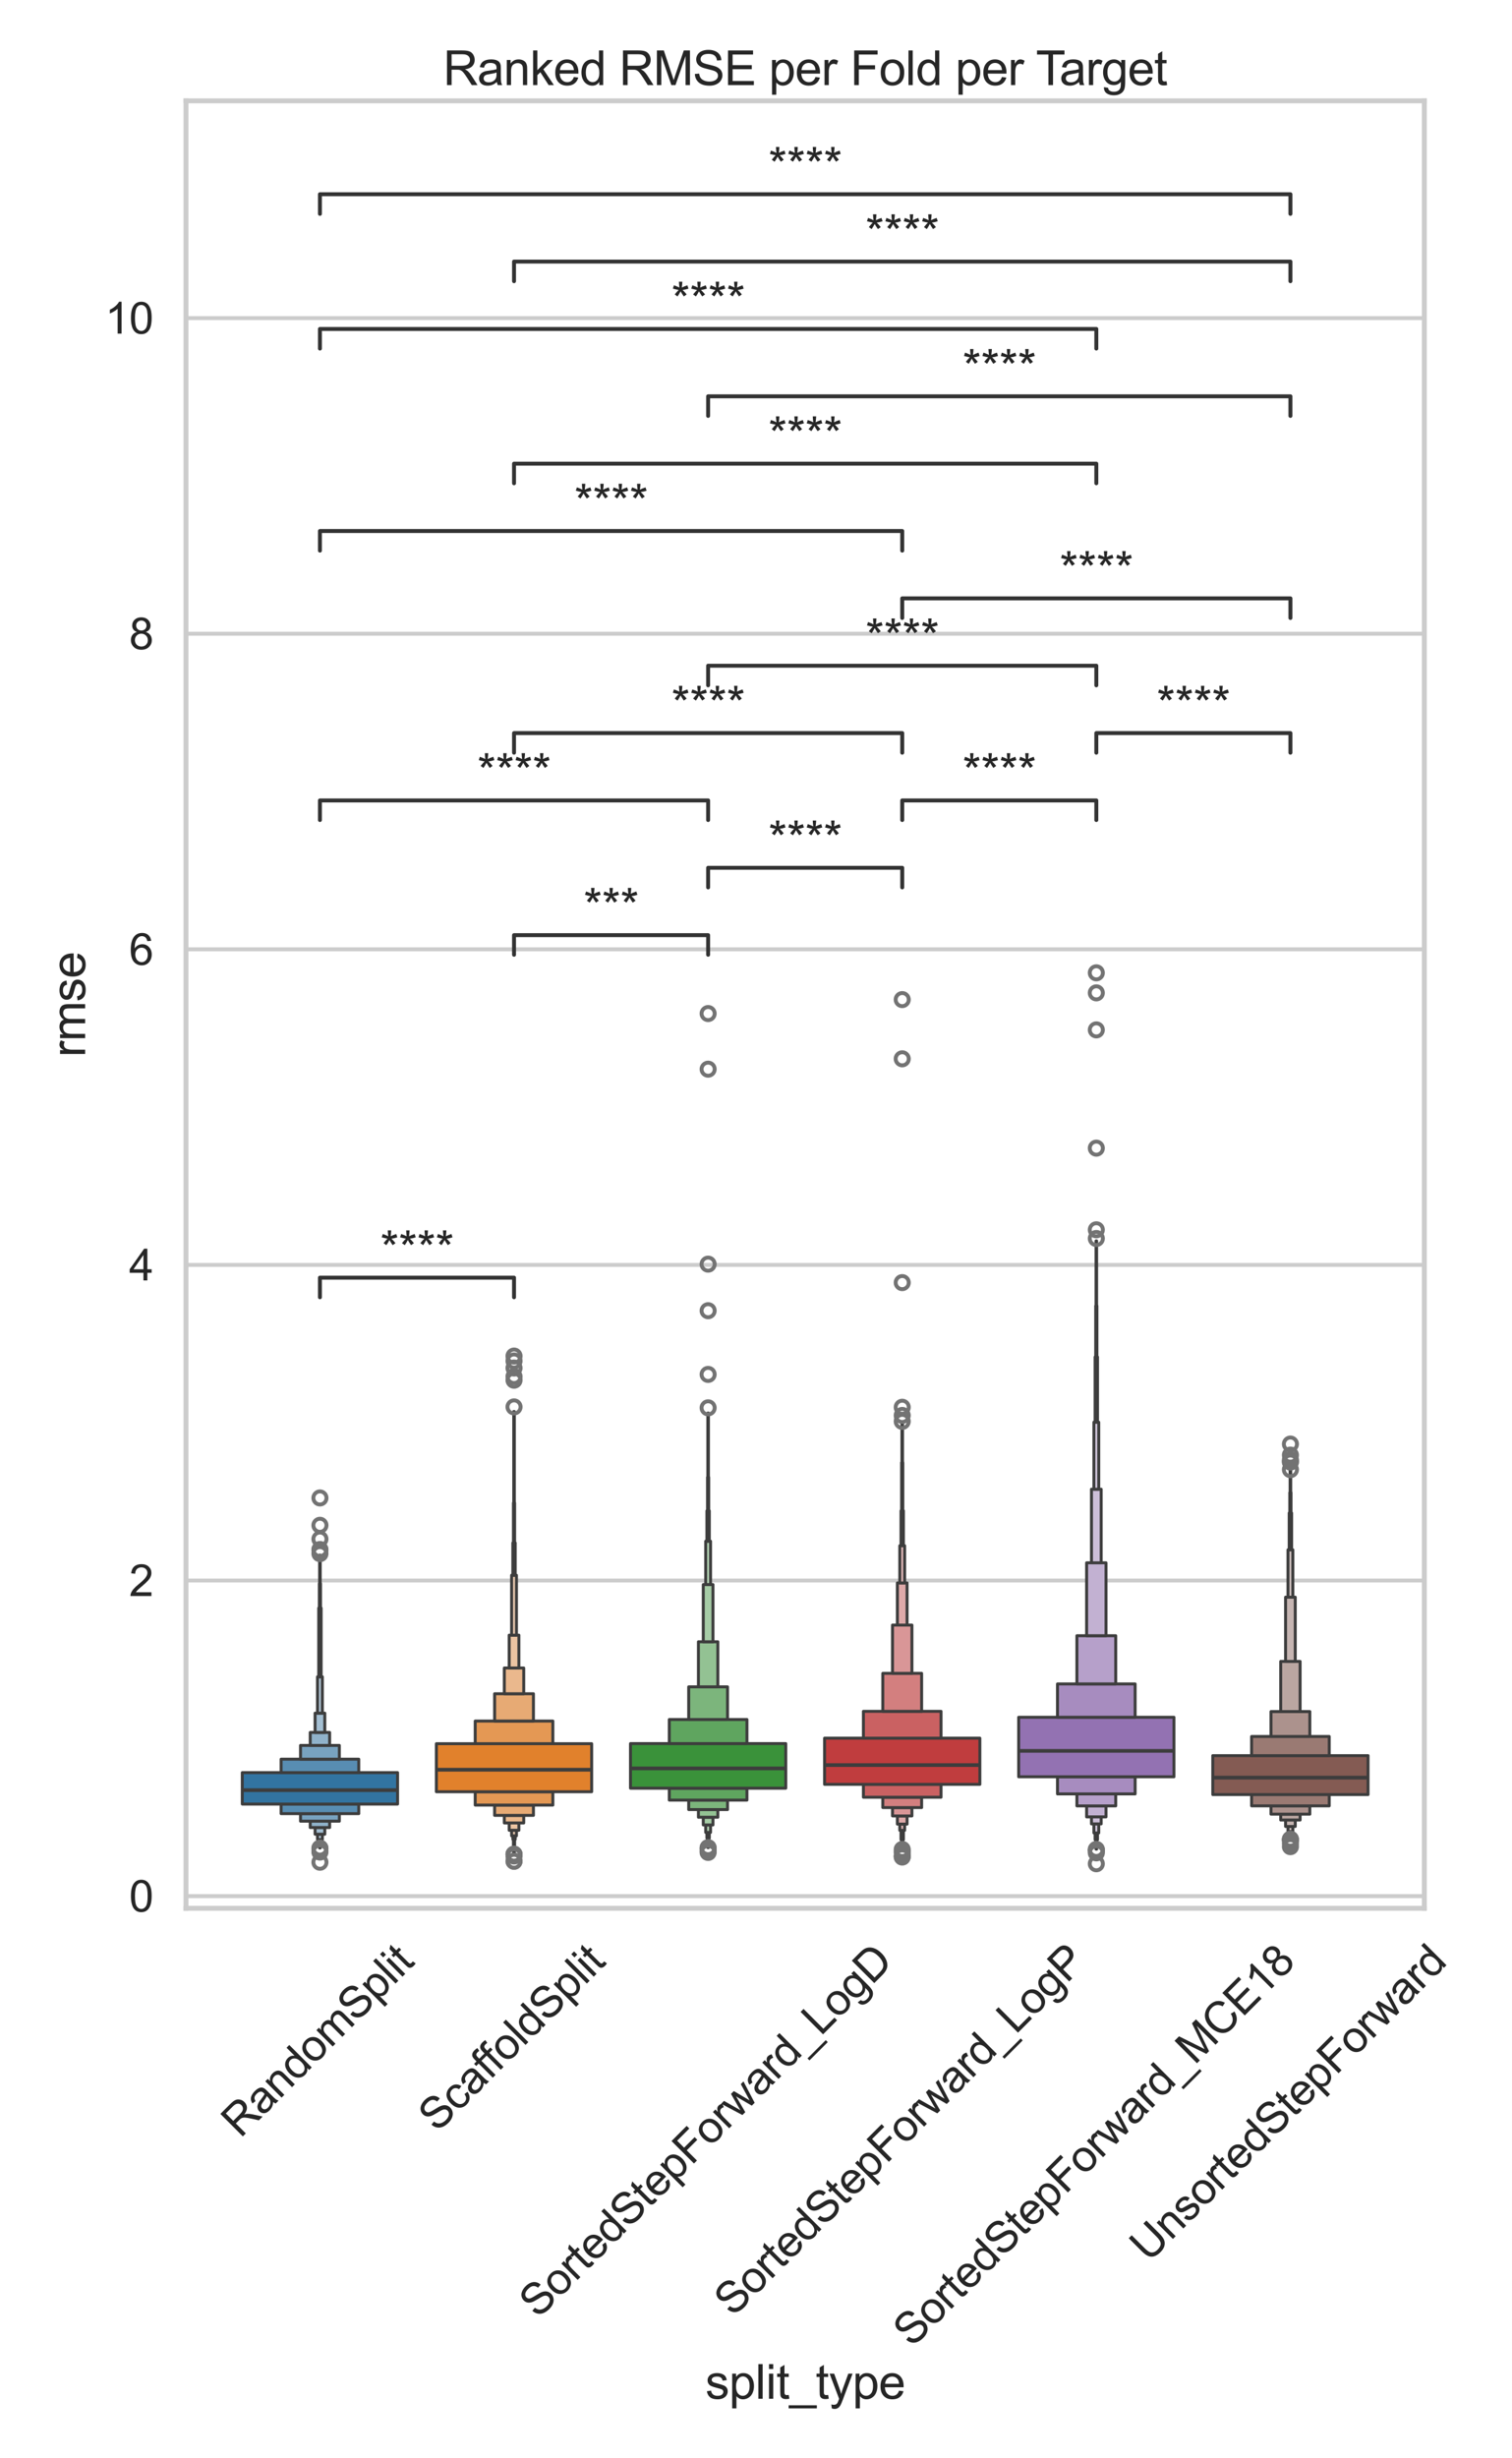 <?xml version="1.0" encoding="utf-8" standalone="no"?>
<!DOCTYPE svg PUBLIC "-//W3C//DTD SVG 1.1//EN"
  "http://www.w3.org/Graphics/SVG/1.1/DTD/svg11.dtd">
<svg xmlns:xlink="http://www.w3.org/1999/xlink" width="576pt" height="936pt" viewBox="0 0 576 936" xmlns="http://www.w3.org/2000/svg" version="1.1">
 <defs>
  <style type="text/css">*{stroke-linejoin: round; stroke-linecap: butt}</style>
 </defs>
 <g id="figure_1">
  <g id="patch_1">
   <path d="M 0 936 
L 576 936 
L 576 0 
L 0 0 
z
" style="fill: #ffffff"/>
  </g>
  <g id="axes_1">
   <g id="patch_2">
    <path d="M 70.86 726.581 
L 542.607 726.581 
L 542.607 38.4 
L 70.86 38.4 
z
" style="fill: #ffffff"/>
   </g>
   <g id="matplotlib.axis_1">
    <g id="xtick_1">
     <g id="text_1">
      <!-- RandomSplit -->
      <g style="fill: #262626" transform="translate(91.57 814.367) rotate(-45) scale(0.165 -0.165)">
       <defs>
        <path id="ArialMT-52" d="M 503 0 
L 503 4581 
L 2534 4581 
Q 3147 4581 3465 4457 
Q 3784 4334 3975 4021 
Q 4166 3709 4166 3331 
Q 4166 2844 3850 2509 
Q 3534 2175 2875 2084 
Q 3116 1969 3241 1856 
Q 3506 1613 3744 1247 
L 4541 0 
L 3778 0 
L 3172 953 
Q 2906 1366 2734 1584 
Q 2563 1803 2427 1890 
Q 2291 1978 2150 2013 
Q 2047 2034 1813 2034 
L 1109 2034 
L 1109 0 
L 503 0 
z
M 1109 2559 
L 2413 2559 
Q 2828 2559 3062 2645 
Q 3297 2731 3419 2920 
Q 3541 3109 3541 3331 
Q 3541 3656 3305 3865 
Q 3069 4075 2559 4075 
L 1109 4075 
L 1109 2559 
z
" transform="scale(0.016)"/>
        <path id="ArialMT-61" d="M 2588 409 
Q 2275 144 1986 34 
Q 1697 -75 1366 -75 
Q 819 -75 525 192 
Q 231 459 231 875 
Q 231 1119 342 1320 
Q 453 1522 633 1644 
Q 813 1766 1038 1828 
Q 1203 1872 1538 1913 
Q 2219 1994 2541 2106 
Q 2544 2222 2544 2253 
Q 2544 2597 2384 2738 
Q 2169 2928 1744 2928 
Q 1347 2928 1158 2789 
Q 969 2650 878 2297 
L 328 2372 
Q 403 2725 575 2942 
Q 747 3159 1072 3276 
Q 1397 3394 1825 3394 
Q 2250 3394 2515 3294 
Q 2781 3194 2906 3042 
Q 3031 2891 3081 2659 
Q 3109 2516 3109 2141 
L 3109 1391 
Q 3109 606 3145 398 
Q 3181 191 3288 0 
L 2700 0 
Q 2613 175 2588 409 
z
M 2541 1666 
Q 2234 1541 1622 1453 
Q 1275 1403 1131 1340 
Q 988 1278 909 1158 
Q 831 1038 831 891 
Q 831 666 1001 516 
Q 1172 366 1500 366 
Q 1825 366 2078 508 
Q 2331 650 2450 897 
Q 2541 1088 2541 1459 
L 2541 1666 
z
" transform="scale(0.016)"/>
        <path id="ArialMT-6e" d="M 422 0 
L 422 3319 
L 928 3319 
L 928 2847 
Q 1294 3394 1984 3394 
Q 2284 3394 2536 3286 
Q 2788 3178 2913 3003 
Q 3038 2828 3088 2588 
Q 3119 2431 3119 2041 
L 3119 0 
L 2556 0 
L 2556 2019 
Q 2556 2363 2490 2533 
Q 2425 2703 2258 2804 
Q 2091 2906 1866 2906 
Q 1506 2906 1245 2678 
Q 984 2450 984 1813 
L 984 0 
L 422 0 
z
" transform="scale(0.016)"/>
        <path id="ArialMT-64" d="M 2575 0 
L 2575 419 
Q 2259 -75 1647 -75 
Q 1250 -75 917 144 
Q 584 363 401 755 
Q 219 1147 219 1656 
Q 219 2153 384 2558 
Q 550 2963 881 3178 
Q 1213 3394 1622 3394 
Q 1922 3394 2156 3267 
Q 2391 3141 2538 2938 
L 2538 4581 
L 3097 4581 
L 3097 0 
L 2575 0 
z
M 797 1656 
Q 797 1019 1065 703 
Q 1334 388 1700 388 
Q 2069 388 2326 689 
Q 2584 991 2584 1609 
Q 2584 2291 2321 2609 
Q 2059 2928 1675 2928 
Q 1300 2928 1048 2622 
Q 797 2316 797 1656 
z
" transform="scale(0.016)"/>
        <path id="ArialMT-6f" d="M 213 1659 
Q 213 2581 725 3025 
Q 1153 3394 1769 3394 
Q 2453 3394 2887 2945 
Q 3322 2497 3322 1706 
Q 3322 1066 3130 698 
Q 2938 331 2570 128 
Q 2203 -75 1769 -75 
Q 1072 -75 642 372 
Q 213 819 213 1659 
z
M 791 1659 
Q 791 1022 1069 705 
Q 1347 388 1769 388 
Q 2188 388 2466 706 
Q 2744 1025 2744 1678 
Q 2744 2294 2464 2611 
Q 2184 2928 1769 2928 
Q 1347 2928 1069 2612 
Q 791 2297 791 1659 
z
" transform="scale(0.016)"/>
        <path id="ArialMT-6d" d="M 422 0 
L 422 3319 
L 925 3319 
L 925 2853 
Q 1081 3097 1340 3245 
Q 1600 3394 1931 3394 
Q 2300 3394 2536 3241 
Q 2772 3088 2869 2813 
Q 3263 3394 3894 3394 
Q 4388 3394 4653 3120 
Q 4919 2847 4919 2278 
L 4919 0 
L 4359 0 
L 4359 2091 
Q 4359 2428 4304 2576 
Q 4250 2725 4106 2815 
Q 3963 2906 3769 2906 
Q 3419 2906 3187 2673 
Q 2956 2441 2956 1928 
L 2956 0 
L 2394 0 
L 2394 2156 
Q 2394 2531 2256 2718 
Q 2119 2906 1806 2906 
Q 1569 2906 1367 2781 
Q 1166 2656 1075 2415 
Q 984 2175 984 1722 
L 984 0 
L 422 0 
z
" transform="scale(0.016)"/>
        <path id="ArialMT-53" d="M 288 1472 
L 859 1522 
Q 900 1178 1048 958 
Q 1197 738 1509 602 
Q 1822 466 2213 466 
Q 2559 466 2825 569 
Q 3091 672 3220 851 
Q 3350 1031 3350 1244 
Q 3350 1459 3225 1620 
Q 3100 1781 2813 1891 
Q 2628 1963 1997 2114 
Q 1366 2266 1113 2400 
Q 784 2572 623 2826 
Q 463 3081 463 3397 
Q 463 3744 659 4045 
Q 856 4347 1234 4503 
Q 1613 4659 2075 4659 
Q 2584 4659 2973 4495 
Q 3363 4331 3572 4012 
Q 3781 3694 3797 3291 
L 3216 3247 
Q 3169 3681 2898 3903 
Q 2628 4125 2100 4125 
Q 1550 4125 1298 3923 
Q 1047 3722 1047 3438 
Q 1047 3191 1225 3031 
Q 1400 2872 2139 2705 
Q 2878 2538 3153 2413 
Q 3553 2228 3743 1945 
Q 3934 1663 3934 1294 
Q 3934 928 3725 604 
Q 3516 281 3123 101 
Q 2731 -78 2241 -78 
Q 1619 -78 1198 103 
Q 778 284 539 648 
Q 300 1013 288 1472 
z
" transform="scale(0.016)"/>
        <path id="ArialMT-70" d="M 422 -1272 
L 422 3319 
L 934 3319 
L 934 2888 
Q 1116 3141 1344 3267 
Q 1572 3394 1897 3394 
Q 2322 3394 2647 3175 
Q 2972 2956 3137 2557 
Q 3303 2159 3303 1684 
Q 3303 1175 3120 767 
Q 2938 359 2589 142 
Q 2241 -75 1856 -75 
Q 1575 -75 1351 44 
Q 1128 163 984 344 
L 984 -1272 
L 422 -1272 
z
M 931 1641 
Q 931 1000 1190 694 
Q 1450 388 1819 388 
Q 2194 388 2461 705 
Q 2728 1022 2728 1688 
Q 2728 2322 2467 2637 
Q 2206 2953 1844 2953 
Q 1484 2953 1207 2617 
Q 931 2281 931 1641 
z
" transform="scale(0.016)"/>
        <path id="ArialMT-6c" d="M 409 0 
L 409 4581 
L 972 4581 
L 972 0 
L 409 0 
z
" transform="scale(0.016)"/>
        <path id="ArialMT-69" d="M 425 3934 
L 425 4581 
L 988 4581 
L 988 3934 
L 425 3934 
z
M 425 0 
L 425 3319 
L 988 3319 
L 988 0 
L 425 0 
z
" transform="scale(0.016)"/>
        <path id="ArialMT-74" d="M 1650 503 
L 1731 6 
Q 1494 -44 1306 -44 
Q 1000 -44 831 53 
Q 663 150 594 308 
Q 525 466 525 972 
L 525 2881 
L 113 2881 
L 113 3319 
L 525 3319 
L 525 4141 
L 1084 4478 
L 1084 3319 
L 1650 3319 
L 1650 2881 
L 1084 2881 
L 1084 941 
Q 1084 700 1114 631 
Q 1144 563 1211 522 
Q 1278 481 1403 481 
Q 1497 481 1650 503 
z
" transform="scale(0.016)"/>
       </defs>
       <use xlink:href="#ArialMT-52"/>
       <use xlink:href="#ArialMT-61" transform="translate(72.217 0)"/>
       <use xlink:href="#ArialMT-6e" transform="translate(127.832 0)"/>
       <use xlink:href="#ArialMT-64" transform="translate(183.447 0)"/>
       <use xlink:href="#ArialMT-6f" transform="translate(239.062 0)"/>
       <use xlink:href="#ArialMT-6d" transform="translate(294.678 0)"/>
       <use xlink:href="#ArialMT-53" transform="translate(377.979 0)"/>
       <use xlink:href="#ArialMT-70" transform="translate(444.678 0)"/>
       <use xlink:href="#ArialMT-6c" transform="translate(500.293 0)"/>
       <use xlink:href="#ArialMT-69" transform="translate(522.51 0)"/>
       <use xlink:href="#ArialMT-74" transform="translate(544.727 0)"/>
      </g>
     </g>
    </g>
    <g id="xtick_2">
     <g id="text_2">
      <!-- ScaffoldSplit -->
      <g style="fill: #262626" transform="translate(166.585 812.222) rotate(-45) scale(0.165 -0.165)">
       <defs>
        <path id="ArialMT-63" d="M 2588 1216 
L 3141 1144 
Q 3050 572 2676 248 
Q 2303 -75 1759 -75 
Q 1078 -75 664 370 
Q 250 816 250 1647 
Q 250 2184 428 2587 
Q 606 2991 970 3192 
Q 1334 3394 1763 3394 
Q 2303 3394 2647 3120 
Q 2991 2847 3088 2344 
L 2541 2259 
Q 2463 2594 2264 2762 
Q 2066 2931 1784 2931 
Q 1359 2931 1093 2626 
Q 828 2322 828 1663 
Q 828 994 1084 691 
Q 1341 388 1753 388 
Q 2084 388 2306 591 
Q 2528 794 2588 1216 
z
" transform="scale(0.016)"/>
        <path id="ArialMT-66" d="M 556 0 
L 556 2881 
L 59 2881 
L 59 3319 
L 556 3319 
L 556 3672 
Q 556 4006 616 4169 
Q 697 4388 901 4523 
Q 1106 4659 1475 4659 
Q 1713 4659 2000 4603 
L 1916 4113 
Q 1741 4144 1584 4144 
Q 1328 4144 1222 4034 
Q 1116 3925 1116 3625 
L 1116 3319 
L 1763 3319 
L 1763 2881 
L 1116 2881 
L 1116 0 
L 556 0 
z
" transform="scale(0.016)"/>
       </defs>
       <use xlink:href="#ArialMT-53"/>
       <use xlink:href="#ArialMT-63" transform="translate(66.699 0)"/>
       <use xlink:href="#ArialMT-61" transform="translate(116.699 0)"/>
       <use xlink:href="#ArialMT-66" transform="translate(172.314 0)"/>
       <use xlink:href="#ArialMT-66" transform="translate(198.348 0)"/>
       <use xlink:href="#ArialMT-6f" transform="translate(226.131 0)"/>
       <use xlink:href="#ArialMT-6c" transform="translate(281.746 0)"/>
       <use xlink:href="#ArialMT-64" transform="translate(303.963 0)"/>
       <use xlink:href="#ArialMT-53" transform="translate(359.578 0)"/>
       <use xlink:href="#ArialMT-70" transform="translate(426.277 0)"/>
       <use xlink:href="#ArialMT-6c" transform="translate(481.893 0)"/>
       <use xlink:href="#ArialMT-69" transform="translate(504.109 0)"/>
       <use xlink:href="#ArialMT-74" transform="translate(526.326 0)"/>
      </g>
     </g>
    </g>
    <g id="xtick_3">
     <g id="text_3">
      <!-- SortedStepForward_LogD -->
      <g style="fill: #262626" transform="translate(205.013 883.111) rotate(-45) scale(0.165 -0.165)">
       <defs>
        <path id="ArialMT-72" d="M 416 0 
L 416 3319 
L 922 3319 
L 922 2816 
Q 1116 3169 1280 3281 
Q 1444 3394 1641 3394 
Q 1925 3394 2219 3213 
L 2025 2691 
Q 1819 2813 1613 2813 
Q 1428 2813 1281 2702 
Q 1134 2591 1072 2394 
Q 978 2094 978 1738 
L 978 0 
L 416 0 
z
" transform="scale(0.016)"/>
        <path id="ArialMT-65" d="M 2694 1069 
L 3275 997 
Q 3138 488 2766 206 
Q 2394 -75 1816 -75 
Q 1088 -75 661 373 
Q 234 822 234 1631 
Q 234 2469 665 2931 
Q 1097 3394 1784 3394 
Q 2450 3394 2872 2941 
Q 3294 2488 3294 1666 
Q 3294 1616 3291 1516 
L 816 1516 
Q 847 969 1125 678 
Q 1403 388 1819 388 
Q 2128 388 2347 550 
Q 2566 713 2694 1069 
z
M 847 1978 
L 2700 1978 
Q 2663 2397 2488 2606 
Q 2219 2931 1791 2931 
Q 1403 2931 1139 2672 
Q 875 2413 847 1978 
z
" transform="scale(0.016)"/>
        <path id="ArialMT-46" d="M 525 0 
L 525 4581 
L 3616 4581 
L 3616 4041 
L 1131 4041 
L 1131 2622 
L 3281 2622 
L 3281 2081 
L 1131 2081 
L 1131 0 
L 525 0 
z
" transform="scale(0.016)"/>
        <path id="ArialMT-77" d="M 1034 0 
L 19 3319 
L 600 3319 
L 1128 1403 
L 1325 691 
Q 1338 744 1497 1375 
L 2025 3319 
L 2603 3319 
L 3100 1394 
L 3266 759 
L 3456 1400 
L 4025 3319 
L 4572 3319 
L 3534 0 
L 2950 0 
L 2422 1988 
L 2294 2553 
L 1622 0 
L 1034 0 
z
" transform="scale(0.016)"/>
        <path id="ArialMT-5f" d="M -97 -1272 
L -97 -866 
L 3631 -866 
L 3631 -1272 
L -97 -1272 
z
" transform="scale(0.016)"/>
        <path id="ArialMT-4c" d="M 469 0 
L 469 4581 
L 1075 4581 
L 1075 541 
L 3331 541 
L 3331 0 
L 469 0 
z
" transform="scale(0.016)"/>
        <path id="ArialMT-67" d="M 319 -275 
L 866 -356 
Q 900 -609 1056 -725 
Q 1266 -881 1628 -881 
Q 2019 -881 2231 -725 
Q 2444 -569 2519 -288 
Q 2563 -116 2559 434 
Q 2191 0 1641 0 
Q 956 0 581 494 
Q 206 988 206 1678 
Q 206 2153 378 2554 
Q 550 2956 876 3175 
Q 1203 3394 1644 3394 
Q 2231 3394 2613 2919 
L 2613 3319 
L 3131 3319 
L 3131 450 
Q 3131 -325 2973 -648 
Q 2816 -972 2473 -1159 
Q 2131 -1347 1631 -1347 
Q 1038 -1347 672 -1080 
Q 306 -813 319 -275 
z
M 784 1719 
Q 784 1066 1043 766 
Q 1303 466 1694 466 
Q 2081 466 2343 764 
Q 2606 1063 2606 1700 
Q 2606 2309 2336 2618 
Q 2066 2928 1684 2928 
Q 1309 2928 1046 2623 
Q 784 2319 784 1719 
z
" transform="scale(0.016)"/>
        <path id="ArialMT-44" d="M 494 0 
L 494 4581 
L 2072 4581 
Q 2606 4581 2888 4516 
Q 3281 4425 3559 4188 
Q 3922 3881 4101 3404 
Q 4281 2928 4281 2316 
Q 4281 1794 4159 1391 
Q 4038 988 3847 723 
Q 3656 459 3429 307 
Q 3203 156 2883 78 
Q 2563 0 2147 0 
L 494 0 
z
M 1100 541 
L 2078 541 
Q 2531 541 2789 625 
Q 3047 709 3200 863 
Q 3416 1078 3536 1442 
Q 3656 1806 3656 2325 
Q 3656 3044 3420 3430 
Q 3184 3816 2847 3947 
Q 2603 4041 2063 4041 
L 1100 4041 
L 1100 541 
z
" transform="scale(0.016)"/>
       </defs>
       <use xlink:href="#ArialMT-53"/>
       <use xlink:href="#ArialMT-6f" transform="translate(66.699 0)"/>
       <use xlink:href="#ArialMT-72" transform="translate(122.314 0)"/>
       <use xlink:href="#ArialMT-74" transform="translate(155.615 0)"/>
       <use xlink:href="#ArialMT-65" transform="translate(183.398 0)"/>
       <use xlink:href="#ArialMT-64" transform="translate(239.014 0)"/>
       <use xlink:href="#ArialMT-53" transform="translate(294.629 0)"/>
       <use xlink:href="#ArialMT-74" transform="translate(361.328 0)"/>
       <use xlink:href="#ArialMT-65" transform="translate(389.111 0)"/>
       <use xlink:href="#ArialMT-70" transform="translate(444.727 0)"/>
       <use xlink:href="#ArialMT-46" transform="translate(500.342 0)"/>
       <use xlink:href="#ArialMT-6f" transform="translate(561.426 0)"/>
       <use xlink:href="#ArialMT-72" transform="translate(617.041 0)"/>
       <use xlink:href="#ArialMT-77" transform="translate(650.342 0)"/>
       <use xlink:href="#ArialMT-61" transform="translate(722.559 0)"/>
       <use xlink:href="#ArialMT-72" transform="translate(778.174 0)"/>
       <use xlink:href="#ArialMT-64" transform="translate(811.475 0)"/>
       <use xlink:href="#ArialMT-5f" transform="translate(867.09 0)"/>
       <use xlink:href="#ArialMT-4c" transform="translate(922.705 0)"/>
       <use xlink:href="#ArialMT-6f" transform="translate(978.32 0)"/>
       <use xlink:href="#ArialMT-67" transform="translate(1033.936 0)"/>
       <use xlink:href="#ArialMT-44" transform="translate(1089.551 0)"/>
      </g>
     </g>
    </g>
    <g id="xtick_4">
     <g id="text_4">
      <!-- SortedStepForward_LogP -->
      <g style="fill: #262626" transform="translate(279.276 882.468) rotate(-45) scale(0.165 -0.165)">
       <defs>
        <path id="ArialMT-50" d="M 494 0 
L 494 4581 
L 2222 4581 
Q 2678 4581 2919 4538 
Q 3256 4481 3484 4323 
Q 3713 4166 3852 3881 
Q 3991 3597 3991 3256 
Q 3991 2672 3619 2267 
Q 3247 1863 2275 1863 
L 1100 1863 
L 1100 0 
L 494 0 
z
M 1100 2403 
L 2284 2403 
Q 2872 2403 3119 2622 
Q 3366 2841 3366 3238 
Q 3366 3525 3220 3729 
Q 3075 3934 2838 4000 
Q 2684 4041 2272 4041 
L 1100 4041 
L 1100 2403 
z
" transform="scale(0.016)"/>
       </defs>
       <use xlink:href="#ArialMT-53"/>
       <use xlink:href="#ArialMT-6f" transform="translate(66.699 0)"/>
       <use xlink:href="#ArialMT-72" transform="translate(122.314 0)"/>
       <use xlink:href="#ArialMT-74" transform="translate(155.615 0)"/>
       <use xlink:href="#ArialMT-65" transform="translate(183.398 0)"/>
       <use xlink:href="#ArialMT-64" transform="translate(239.014 0)"/>
       <use xlink:href="#ArialMT-53" transform="translate(294.629 0)"/>
       <use xlink:href="#ArialMT-74" transform="translate(361.328 0)"/>
       <use xlink:href="#ArialMT-65" transform="translate(389.111 0)"/>
       <use xlink:href="#ArialMT-70" transform="translate(444.727 0)"/>
       <use xlink:href="#ArialMT-46" transform="translate(500.342 0)"/>
       <use xlink:href="#ArialMT-6f" transform="translate(561.426 0)"/>
       <use xlink:href="#ArialMT-72" transform="translate(617.041 0)"/>
       <use xlink:href="#ArialMT-77" transform="translate(650.342 0)"/>
       <use xlink:href="#ArialMT-61" transform="translate(722.559 0)"/>
       <use xlink:href="#ArialMT-72" transform="translate(778.174 0)"/>
       <use xlink:href="#ArialMT-64" transform="translate(811.475 0)"/>
       <use xlink:href="#ArialMT-5f" transform="translate(867.09 0)"/>
       <use xlink:href="#ArialMT-4c" transform="translate(922.705 0)"/>
       <use xlink:href="#ArialMT-6f" transform="translate(978.32 0)"/>
       <use xlink:href="#ArialMT-67" transform="translate(1033.936 0)"/>
       <use xlink:href="#ArialMT-50" transform="translate(1089.551 0)"/>
      </g>
     </g>
    </g>
    <g id="xtick_5">
     <g id="text_5">
      <!-- SortedStepForward_MCE18 -->
      <g style="fill: #262626" transform="translate(347.458 894.124) rotate(-45) scale(0.165 -0.165)">
       <defs>
        <path id="ArialMT-4d" d="M 475 0 
L 475 4581 
L 1388 4581 
L 2472 1338 
Q 2622 884 2691 659 
Q 2769 909 2934 1394 
L 4031 4581 
L 4847 4581 
L 4847 0 
L 4263 0 
L 4263 3834 
L 2931 0 
L 2384 0 
L 1059 3900 
L 1059 0 
L 475 0 
z
" transform="scale(0.016)"/>
        <path id="ArialMT-43" d="M 3763 1606 
L 4369 1453 
Q 4178 706 3683 314 
Q 3188 -78 2472 -78 
Q 1731 -78 1267 223 
Q 803 525 561 1097 
Q 319 1669 319 2325 
Q 319 3041 592 3573 
Q 866 4106 1370 4382 
Q 1875 4659 2481 4659 
Q 3169 4659 3637 4309 
Q 4106 3959 4291 3325 
L 3694 3184 
Q 3534 3684 3231 3912 
Q 2928 4141 2469 4141 
Q 1941 4141 1586 3887 
Q 1231 3634 1087 3207 
Q 944 2781 944 2328 
Q 944 1744 1114 1308 
Q 1284 872 1643 656 
Q 2003 441 2422 441 
Q 2931 441 3284 734 
Q 3638 1028 3763 1606 
z
" transform="scale(0.016)"/>
        <path id="ArialMT-45" d="M 506 0 
L 506 4581 
L 3819 4581 
L 3819 4041 
L 1113 4041 
L 1113 2638 
L 3647 2638 
L 3647 2100 
L 1113 2100 
L 1113 541 
L 3925 541 
L 3925 0 
L 506 0 
z
" transform="scale(0.016)"/>
        <path id="ArialMT-31" d="M 2384 0 
L 1822 0 
L 1822 3584 
Q 1619 3391 1289 3197 
Q 959 3003 697 2906 
L 697 3450 
Q 1169 3672 1522 3987 
Q 1875 4303 2022 4600 
L 2384 4600 
L 2384 0 
z
" transform="scale(0.016)"/>
        <path id="ArialMT-38" d="M 1131 2484 
Q 781 2613 612 2850 
Q 444 3088 444 3419 
Q 444 3919 803 4259 
Q 1163 4600 1759 4600 
Q 2359 4600 2725 4251 
Q 3091 3903 3091 3403 
Q 3091 3084 2923 2848 
Q 2756 2613 2416 2484 
Q 2838 2347 3058 2040 
Q 3278 1734 3278 1309 
Q 3278 722 2862 322 
Q 2447 -78 1769 -78 
Q 1091 -78 675 323 
Q 259 725 259 1325 
Q 259 1772 486 2073 
Q 713 2375 1131 2484 
z
M 1019 3438 
Q 1019 3113 1228 2906 
Q 1438 2700 1772 2700 
Q 2097 2700 2305 2904 
Q 2513 3109 2513 3406 
Q 2513 3716 2298 3927 
Q 2084 4138 1766 4138 
Q 1444 4138 1231 3931 
Q 1019 3725 1019 3438 
z
M 838 1322 
Q 838 1081 952 856 
Q 1066 631 1291 507 
Q 1516 384 1775 384 
Q 2178 384 2440 643 
Q 2703 903 2703 1303 
Q 2703 1709 2433 1975 
Q 2163 2241 1756 2241 
Q 1359 2241 1098 1978 
Q 838 1716 838 1322 
z
" transform="scale(0.016)"/>
       </defs>
       <use xlink:href="#ArialMT-53"/>
       <use xlink:href="#ArialMT-6f" transform="translate(66.699 0)"/>
       <use xlink:href="#ArialMT-72" transform="translate(122.314 0)"/>
       <use xlink:href="#ArialMT-74" transform="translate(155.615 0)"/>
       <use xlink:href="#ArialMT-65" transform="translate(183.398 0)"/>
       <use xlink:href="#ArialMT-64" transform="translate(239.014 0)"/>
       <use xlink:href="#ArialMT-53" transform="translate(294.629 0)"/>
       <use xlink:href="#ArialMT-74" transform="translate(361.328 0)"/>
       <use xlink:href="#ArialMT-65" transform="translate(389.111 0)"/>
       <use xlink:href="#ArialMT-70" transform="translate(444.727 0)"/>
       <use xlink:href="#ArialMT-46" transform="translate(500.342 0)"/>
       <use xlink:href="#ArialMT-6f" transform="translate(561.426 0)"/>
       <use xlink:href="#ArialMT-72" transform="translate(617.041 0)"/>
       <use xlink:href="#ArialMT-77" transform="translate(650.342 0)"/>
       <use xlink:href="#ArialMT-61" transform="translate(722.559 0)"/>
       <use xlink:href="#ArialMT-72" transform="translate(778.174 0)"/>
       <use xlink:href="#ArialMT-64" transform="translate(811.475 0)"/>
       <use xlink:href="#ArialMT-5f" transform="translate(867.09 0)"/>
       <use xlink:href="#ArialMT-4d" transform="translate(922.705 0)"/>
       <use xlink:href="#ArialMT-43" transform="translate(1006.006 0)"/>
       <use xlink:href="#ArialMT-45" transform="translate(1078.223 0)"/>
       <use xlink:href="#ArialMT-31" transform="translate(1144.922 0)"/>
       <use xlink:href="#ArialMT-38" transform="translate(1200.537 0)"/>
      </g>
     </g>
    </g>
    <g id="xtick_6">
     <g id="text_6">
      <!-- UnsortedStepForward -->
      <g style="fill: #262626" transform="translate(437.612 861.698) rotate(-45) scale(0.165 -0.165)">
       <defs>
        <path id="ArialMT-55" d="M 3500 4581 
L 4106 4581 
L 4106 1934 
Q 4106 1244 3950 837 
Q 3794 431 3386 176 
Q 2978 -78 2316 -78 
Q 1672 -78 1262 144 
Q 853 366 678 786 
Q 503 1206 503 1934 
L 503 4581 
L 1109 4581 
L 1109 1938 
Q 1109 1341 1220 1058 
Q 1331 775 1601 622 
Q 1872 469 2263 469 
Q 2931 469 3215 772 
Q 3500 1075 3500 1938 
L 3500 4581 
z
" transform="scale(0.016)"/>
        <path id="ArialMT-73" d="M 197 991 
L 753 1078 
Q 800 744 1014 566 
Q 1228 388 1613 388 
Q 2000 388 2187 545 
Q 2375 703 2375 916 
Q 2375 1106 2209 1216 
Q 2094 1291 1634 1406 
Q 1016 1563 777 1677 
Q 538 1791 414 1992 
Q 291 2194 291 2438 
Q 291 2659 392 2848 
Q 494 3038 669 3163 
Q 800 3259 1026 3326 
Q 1253 3394 1513 3394 
Q 1903 3394 2198 3281 
Q 2494 3169 2634 2976 
Q 2775 2784 2828 2463 
L 2278 2388 
Q 2241 2644 2061 2787 
Q 1881 2931 1553 2931 
Q 1166 2931 1000 2803 
Q 834 2675 834 2503 
Q 834 2394 903 2306 
Q 972 2216 1119 2156 
Q 1203 2125 1616 2013 
Q 2213 1853 2448 1751 
Q 2684 1650 2818 1456 
Q 2953 1263 2953 975 
Q 2953 694 2789 445 
Q 2625 197 2315 61 
Q 2006 -75 1616 -75 
Q 969 -75 630 194 
Q 291 463 197 991 
z
" transform="scale(0.016)"/>
       </defs>
       <use xlink:href="#ArialMT-55"/>
       <use xlink:href="#ArialMT-6e" transform="translate(72.217 0)"/>
       <use xlink:href="#ArialMT-73" transform="translate(127.832 0)"/>
       <use xlink:href="#ArialMT-6f" transform="translate(177.832 0)"/>
       <use xlink:href="#ArialMT-72" transform="translate(233.447 0)"/>
       <use xlink:href="#ArialMT-74" transform="translate(266.748 0)"/>
       <use xlink:href="#ArialMT-65" transform="translate(294.531 0)"/>
       <use xlink:href="#ArialMT-64" transform="translate(350.146 0)"/>
       <use xlink:href="#ArialMT-53" transform="translate(405.762 0)"/>
       <use xlink:href="#ArialMT-74" transform="translate(472.461 0)"/>
       <use xlink:href="#ArialMT-65" transform="translate(500.244 0)"/>
       <use xlink:href="#ArialMT-70" transform="translate(555.859 0)"/>
       <use xlink:href="#ArialMT-46" transform="translate(611.475 0)"/>
       <use xlink:href="#ArialMT-6f" transform="translate(672.559 0)"/>
       <use xlink:href="#ArialMT-72" transform="translate(728.174 0)"/>
       <use xlink:href="#ArialMT-77" transform="translate(761.475 0)"/>
       <use xlink:href="#ArialMT-61" transform="translate(833.691 0)"/>
       <use xlink:href="#ArialMT-72" transform="translate(889.307 0)"/>
       <use xlink:href="#ArialMT-64" transform="translate(922.607 0)"/>
      </g>
     </g>
    </g>
    <g id="text_7">
     <!-- split_type -->
     <g style="fill: #262626" transform="translate(268.714 913.327) scale(0.18 -0.18)">
      <defs>
       <path id="ArialMT-79" d="M 397 -1278 
L 334 -750 
Q 519 -800 656 -800 
Q 844 -800 956 -737 
Q 1069 -675 1141 -563 
Q 1194 -478 1313 -144 
Q 1328 -97 1363 -6 
L 103 3319 
L 709 3319 
L 1400 1397 
Q 1534 1031 1641 628 
Q 1738 1016 1872 1384 
L 2581 3319 
L 3144 3319 
L 1881 -56 
Q 1678 -603 1566 -809 
Q 1416 -1088 1222 -1217 
Q 1028 -1347 759 -1347 
Q 597 -1347 397 -1278 
z
" transform="scale(0.016)"/>
      </defs>
      <use xlink:href="#ArialMT-73"/>
      <use xlink:href="#ArialMT-70" transform="translate(50 0)"/>
      <use xlink:href="#ArialMT-6c" transform="translate(105.615 0)"/>
      <use xlink:href="#ArialMT-69" transform="translate(127.832 0)"/>
      <use xlink:href="#ArialMT-74" transform="translate(150.049 0)"/>
      <use xlink:href="#ArialMT-5f" transform="translate(177.832 0)"/>
      <use xlink:href="#ArialMT-74" transform="translate(233.447 0)"/>
      <use xlink:href="#ArialMT-79" transform="translate(261.23 0)"/>
      <use xlink:href="#ArialMT-70" transform="translate(311.23 0)"/>
      <use xlink:href="#ArialMT-65" transform="translate(366.846 0)"/>
     </g>
    </g>
   </g>
   <g id="matplotlib.axis_2">
    <g id="ytick_1">
     <g id="line2d_1">
      <path d="M 70.86 721.95 
L 542.607 721.95 
" clip-path="url(#p7f7def76c0)" style="fill: none; stroke: #cccccc; stroke-width: 1.5; stroke-linecap: round"/>
     </g>
     <g id="text_8">
      <!-- 0 -->
      <g style="fill: #262626" transform="translate(49.184 727.855) scale(0.165 -0.165)">
       <defs>
        <path id="ArialMT-30" d="M 266 2259 
Q 266 3072 433 3567 
Q 600 4063 929 4331 
Q 1259 4600 1759 4600 
Q 2128 4600 2406 4451 
Q 2684 4303 2865 4023 
Q 3047 3744 3150 3342 
Q 3253 2941 3253 2259 
Q 3253 1453 3087 958 
Q 2922 463 2592 192 
Q 2263 -78 1759 -78 
Q 1097 -78 719 397 
Q 266 969 266 2259 
z
M 844 2259 
Q 844 1131 1108 757 
Q 1372 384 1759 384 
Q 2147 384 2411 759 
Q 2675 1134 2675 2259 
Q 2675 3391 2411 3762 
Q 2147 4134 1753 4134 
Q 1366 4134 1134 3806 
Q 844 3388 844 2259 
z
" transform="scale(0.016)"/>
       </defs>
       <use xlink:href="#ArialMT-30"/>
      </g>
     </g>
    </g>
    <g id="ytick_2">
     <g id="line2d_2">
      <path d="M 70.86 601.784 
L 542.607 601.784 
" clip-path="url(#p7f7def76c0)" style="fill: none; stroke: #cccccc; stroke-width: 1.5; stroke-linecap: round"/>
     </g>
     <g id="text_9">
      <!-- 2 -->
      <g style="fill: #262626" transform="translate(49.184 607.689) scale(0.165 -0.165)">
       <defs>
        <path id="ArialMT-32" d="M 3222 541 
L 3222 0 
L 194 0 
Q 188 203 259 391 
Q 375 700 629 1000 
Q 884 1300 1366 1694 
Q 2113 2306 2375 2664 
Q 2638 3022 2638 3341 
Q 2638 3675 2398 3904 
Q 2159 4134 1775 4134 
Q 1369 4134 1125 3890 
Q 881 3647 878 3216 
L 300 3275 
Q 359 3922 746 4261 
Q 1134 4600 1788 4600 
Q 2447 4600 2831 4234 
Q 3216 3869 3216 3328 
Q 3216 3053 3103 2787 
Q 2991 2522 2730 2228 
Q 2469 1934 1863 1422 
Q 1356 997 1212 845 
Q 1069 694 975 541 
L 3222 541 
z
" transform="scale(0.016)"/>
       </defs>
       <use xlink:href="#ArialMT-32"/>
      </g>
     </g>
    </g>
    <g id="ytick_3">
     <g id="line2d_3">
      <path d="M 70.86 481.618 
L 542.607 481.618 
" clip-path="url(#p7f7def76c0)" style="fill: none; stroke: #cccccc; stroke-width: 1.5; stroke-linecap: round"/>
     </g>
     <g id="text_10">
      <!-- 4 -->
      <g style="fill: #262626" transform="translate(49.184 487.524) scale(0.165 -0.165)">
       <defs>
        <path id="ArialMT-34" d="M 2069 0 
L 2069 1097 
L 81 1097 
L 81 1613 
L 2172 4581 
L 2631 4581 
L 2631 1613 
L 3250 1613 
L 3250 1097 
L 2631 1097 
L 2631 0 
L 2069 0 
z
M 2069 1613 
L 2069 3678 
L 634 1613 
L 2069 1613 
z
" transform="scale(0.016)"/>
       </defs>
       <use xlink:href="#ArialMT-34"/>
      </g>
     </g>
    </g>
    <g id="ytick_4">
     <g id="line2d_4">
      <path d="M 70.86 361.453 
L 542.607 361.453 
" clip-path="url(#p7f7def76c0)" style="fill: none; stroke: #cccccc; stroke-width: 1.5; stroke-linecap: round"/>
     </g>
     <g id="text_11">
      <!-- 6 -->
      <g style="fill: #262626" transform="translate(49.184 367.358) scale(0.165 -0.165)">
       <defs>
        <path id="ArialMT-36" d="M 3184 3459 
L 2625 3416 
Q 2550 3747 2413 3897 
Q 2184 4138 1850 4138 
Q 1581 4138 1378 3988 
Q 1113 3794 959 3422 
Q 806 3050 800 2363 
Q 1003 2672 1297 2822 
Q 1591 2972 1913 2972 
Q 2475 2972 2870 2558 
Q 3266 2144 3266 1488 
Q 3266 1056 3080 686 
Q 2894 316 2569 119 
Q 2244 -78 1831 -78 
Q 1128 -78 684 439 
Q 241 956 241 2144 
Q 241 3472 731 4075 
Q 1159 4600 1884 4600 
Q 2425 4600 2770 4297 
Q 3116 3994 3184 3459 
z
M 888 1484 
Q 888 1194 1011 928 
Q 1134 663 1356 523 
Q 1578 384 1822 384 
Q 2178 384 2434 671 
Q 2691 959 2691 1453 
Q 2691 1928 2437 2201 
Q 2184 2475 1800 2475 
Q 1419 2475 1153 2201 
Q 888 1928 888 1484 
z
" transform="scale(0.016)"/>
       </defs>
       <use xlink:href="#ArialMT-36"/>
      </g>
     </g>
    </g>
    <g id="ytick_5">
     <g id="line2d_5">
      <path d="M 70.86 241.287 
L 542.607 241.287 
" clip-path="url(#p7f7def76c0)" style="fill: none; stroke: #cccccc; stroke-width: 1.5; stroke-linecap: round"/>
     </g>
     <g id="text_12">
      <!-- 8 -->
      <g style="fill: #262626" transform="translate(49.184 247.193) scale(0.165 -0.165)">
       <use xlink:href="#ArialMT-38"/>
      </g>
     </g>
    </g>
    <g id="ytick_6">
     <g id="line2d_6">
      <path d="M 70.86 121.122 
L 542.607 121.122 
" clip-path="url(#p7f7def76c0)" style="fill: none; stroke: #cccccc; stroke-width: 1.5; stroke-linecap: round"/>
     </g>
     <g id="text_13">
      <!-- 10 -->
      <g style="fill: #262626" transform="translate(40.009 127.027) scale(0.165 -0.165)">
       <use xlink:href="#ArialMT-31"/>
       <use xlink:href="#ArialMT-30" transform="translate(55.615 0)"/>
      </g>
     </g>
    </g>
    <g id="text_14">
     <!-- rmse -->
     <g style="fill: #262626" transform="translate(32.431 402.489) rotate(-90) scale(0.18 -0.18)">
      <use xlink:href="#ArialMT-72"/>
      <use xlink:href="#ArialMT-6d" transform="translate(33.301 0)"/>
      <use xlink:href="#ArialMT-73" transform="translate(116.602 0)"/>
      <use xlink:href="#ArialMT-65" transform="translate(166.602 0)"/>
     </g>
    </g>
   </g>
   <g id="PatchCollection_1">
    <path d="M 121.764 703.613 
L 121.995 703.613 
L 121.995 703.126 
L 121.764 703.126 
z
" clip-path="url(#p7f7def76c0)" style="fill: #d2dde6; stroke: #3d3d3d; stroke-width: 1.125"/>
    <path d="M 121.649 703.126 
L 122.111 703.126 
L 122.111 701.519 
L 121.649 701.519 
z
" clip-path="url(#p7f7def76c0)" style="fill: #cad8e3; stroke: #3d3d3d; stroke-width: 1.125"/>
    <path d="M 121.418 701.519 
L 122.342 701.519 
L 122.342 700.419 
L 121.418 700.419 
z
" clip-path="url(#p7f7def76c0)" style="fill: #c0d1de; stroke: #3d3d3d; stroke-width: 1.125"/>
    <path d="M 120.955 700.419 
L 122.804 700.419 
L 122.804 698.373 
L 120.955 698.373 
z
" clip-path="url(#p7f7def76c0)" style="fill: #b4c9d9; stroke: #3d3d3d; stroke-width: 1.125"/>
    <path d="M 120.031 698.373 
L 123.728 698.373 
L 123.728 695.834 
L 120.031 695.834 
z
" clip-path="url(#p7f7def76c0)" style="fill: #a4bfd2; stroke: #3d3d3d; stroke-width: 1.125"/>
    <path d="M 118.183 695.834 
L 125.577 695.834 
L 125.577 693.419 
L 118.183 693.419 
z
" clip-path="url(#p7f7def76c0)" style="fill: #90b2ca; stroke: #3d3d3d; stroke-width: 1.125"/>
    <path d="M 114.485 693.419 
L 129.274 693.419 
L 129.274 690.549 
L 114.485 690.549 
z
" clip-path="url(#p7f7def76c0)" style="fill: #78a2bf; stroke: #3d3d3d; stroke-width: 1.125"/>
    <path d="M 107.091 690.549 
L 136.668 690.549 
L 136.668 686.899 
L 107.091 686.899 
z
" clip-path="url(#p7f7def76c0)" style="fill: #588db2; stroke: #3d3d3d; stroke-width: 1.125"/>
    <path d="M 92.303 686.899 
L 151.456 686.899 
L 151.456 674.926 
L 92.303 674.926 
z
" clip-path="url(#p7f7def76c0)" style="fill: #3274a1; stroke: #3d3d3d; stroke-width: 1.125"/>
    <path d="M 107.091 674.926 
L 136.668 674.926 
L 136.668 669.817 
L 107.091 669.817 
z
" clip-path="url(#p7f7def76c0)" style="fill: #588db2; stroke: #3d3d3d; stroke-width: 1.125"/>
    <path d="M 114.485 669.817 
L 129.274 669.817 
L 129.274 664.572 
L 114.485 664.572 
z
" clip-path="url(#p7f7def76c0)" style="fill: #78a2bf; stroke: #3d3d3d; stroke-width: 1.125"/>
    <path d="M 118.183 664.572 
L 125.577 664.572 
L 125.577 659.631 
L 118.183 659.631 
z
" clip-path="url(#p7f7def76c0)" style="fill: #90b2ca; stroke: #3d3d3d; stroke-width: 1.125"/>
    <path d="M 120.031 659.631 
L 123.728 659.631 
L 123.728 652.289 
L 120.031 652.289 
z
" clip-path="url(#p7f7def76c0)" style="fill: #a4bfd2; stroke: #3d3d3d; stroke-width: 1.125"/>
    <path d="M 120.955 652.289 
L 122.804 652.289 
L 122.804 638.446 
L 120.955 638.446 
z
" clip-path="url(#p7f7def76c0)" style="fill: #b4c9d9; stroke: #3d3d3d; stroke-width: 1.125"/>
    <path d="M 121.418 638.446 
L 122.342 638.446 
L 122.342 612.278 
L 121.418 612.278 
z
" clip-path="url(#p7f7def76c0)" style="fill: #c0d1de; stroke: #3d3d3d; stroke-width: 1.125"/>
    <path d="M 121.649 612.278 
L 122.111 612.278 
L 122.111 602.945 
L 121.649 602.945 
z
" clip-path="url(#p7f7def76c0)" style="fill: #cad8e3; stroke: #3d3d3d; stroke-width: 1.125"/>
    <path d="M 121.764 602.945 
L 121.995 602.945 
L 121.995 592.096 
L 121.764 592.096 
z
" clip-path="url(#p7f7def76c0)" style="fill: #d2dde6; stroke: #3d3d3d; stroke-width: 1.125"/>
   </g>
   <g id="PathCollection_1">
    <defs>
     <path id="C0_0_c42e057db3" d="M 0 2.5 
C 0.663 2.5 1.299 2.237 1.768 1.768 
C 2.237 1.299 2.5 0.663 2.5 -0 
C 2.5 -0.663 2.237 -1.299 1.768 -1.768 
C 1.299 -2.237 0.663 -2.5 0 -2.5 
C -0.663 -2.5 -1.299 -2.237 -1.768 -1.768 
C -2.237 -1.299 -2.5 -0.663 -2.5 0 
C -2.5 0.663 -2.237 1.299 -1.768 1.768 
C -1.299 2.237 -0.663 2.5 0 2.5 
z
"/>
    </defs>
    <g clip-path="url(#p7f7def76c0)">
     <use xlink:href="#C0_0_c42e057db3" x="121.88" y="585.994" style="fill: none; stroke: #737373; stroke-width: 1.5"/>
    </g>
    <g clip-path="url(#p7f7def76c0)">
     <use xlink:href="#C0_0_c42e057db3" x="121.88" y="589.975" style="fill: none; stroke: #737373; stroke-width: 1.5"/>
    </g>
    <g clip-path="url(#p7f7def76c0)">
     <use xlink:href="#C0_0_c42e057db3" x="121.88" y="704.689" style="fill: none; stroke: #737373; stroke-width: 1.5"/>
    </g>
    <g clip-path="url(#p7f7def76c0)">
     <use xlink:href="#C0_0_c42e057db3" x="121.88" y="704.002" style="fill: none; stroke: #737373; stroke-width: 1.5"/>
    </g>
    <g clip-path="url(#p7f7def76c0)">
     <use xlink:href="#C0_0_c42e057db3" x="121.88" y="703.833" style="fill: none; stroke: #737373; stroke-width: 1.5"/>
    </g>
    <g clip-path="url(#p7f7def76c0)">
     <use xlink:href="#C0_0_c42e057db3" x="121.88" y="705.176" style="fill: none; stroke: #737373; stroke-width: 1.5"/>
    </g>
    <g clip-path="url(#p7f7def76c0)">
     <use xlink:href="#C0_0_c42e057db3" x="121.88" y="591.551" style="fill: none; stroke: #737373; stroke-width: 1.5"/>
    </g>
    <g clip-path="url(#p7f7def76c0)">
     <use xlink:href="#C0_0_c42e057db3" x="121.88" y="703.654" style="fill: none; stroke: #737373; stroke-width: 1.5"/>
    </g>
    <g clip-path="url(#p7f7def76c0)">
     <use xlink:href="#C0_0_c42e057db3" x="121.88" y="709.045" style="fill: none; stroke: #737373; stroke-width: 1.5"/>
    </g>
    <g clip-path="url(#p7f7def76c0)">
     <use xlink:href="#C0_0_c42e057db3" x="121.88" y="590.143" style="fill: none; stroke: #737373; stroke-width: 1.5"/>
    </g>
    <g clip-path="url(#p7f7def76c0)">
     <use xlink:href="#C0_0_c42e057db3" x="121.88" y="580.753" style="fill: none; stroke: #737373; stroke-width: 1.5"/>
    </g>
    <g clip-path="url(#p7f7def76c0)">
     <use xlink:href="#C0_0_c42e057db3" x="121.88" y="570.345" style="fill: none; stroke: #737373; stroke-width: 1.5"/>
    </g>
   </g>
   <g id="PatchCollection_2">
    <path d="M 195.706 705.863 
L 195.937 705.863 
L 195.937 702.763 
L 195.706 702.763 
z
" clip-path="url(#p7f7def76c0)" style="fill: #f0dfd1; stroke: #3d3d3d; stroke-width: 1.125"/>
    <path d="M 195.59 702.763 
L 196.052 702.763 
L 196.052 700.291 
L 195.59 700.291 
z
" clip-path="url(#p7f7def76c0)" style="fill: #efdac9; stroke: #3d3d3d; stroke-width: 1.125"/>
    <path d="M 195.359 700.291 
L 196.283 700.291 
L 196.283 698.983 
L 195.359 698.983 
z
" clip-path="url(#p7f7def76c0)" style="fill: #eed4be; stroke: #3d3d3d; stroke-width: 1.125"/>
    <path d="M 194.897 698.983 
L 196.745 698.983 
L 196.745 696.883 
L 194.897 696.883 
z
" clip-path="url(#p7f7def76c0)" style="fill: #edcdb2; stroke: #3d3d3d; stroke-width: 1.125"/>
    <path d="M 193.973 696.883 
L 197.67 696.883 
L 197.67 694.095 
L 193.973 694.095 
z
" clip-path="url(#p7f7def76c0)" style="fill: #ecc4a2; stroke: #3d3d3d; stroke-width: 1.125"/>
    <path d="M 192.124 694.095 
L 199.518 694.095 
L 199.518 691.203 
L 192.124 691.203 
z
" clip-path="url(#p7f7def76c0)" style="fill: #eab88d; stroke: #3d3d3d; stroke-width: 1.125"/>
    <path d="M 188.427 691.203 
L 203.215 691.203 
L 203.215 687.284 
L 188.427 687.284 
z
" clip-path="url(#p7f7def76c0)" style="fill: #e7aa74; stroke: #3d3d3d; stroke-width: 1.125"/>
    <path d="M 181.033 687.284 
L 210.609 687.284 
L 210.609 682.202 
L 181.033 682.202 
z
" clip-path="url(#p7f7def76c0)" style="fill: #e49854; stroke: #3d3d3d; stroke-width: 1.125"/>
    <path d="M 166.245 682.202 
L 225.398 682.202 
L 225.398 663.911 
L 166.245 663.911 
z
" clip-path="url(#p7f7def76c0)" style="fill: #e1812c; stroke: #3d3d3d; stroke-width: 1.125"/>
    <path d="M 181.033 663.911 
L 210.609 663.911 
L 210.609 655.287 
L 181.033 655.287 
z
" clip-path="url(#p7f7def76c0)" style="fill: #e49854; stroke: #3d3d3d; stroke-width: 1.125"/>
    <path d="M 188.427 655.287 
L 203.215 655.287 
L 203.215 644.893 
L 188.427 644.893 
z
" clip-path="url(#p7f7def76c0)" style="fill: #e7aa74; stroke: #3d3d3d; stroke-width: 1.125"/>
    <path d="M 192.124 644.893 
L 199.518 644.893 
L 199.518 635.087 
L 192.124 635.087 
z
" clip-path="url(#p7f7def76c0)" style="fill: #eab88d; stroke: #3d3d3d; stroke-width: 1.125"/>
    <path d="M 193.973 635.087 
L 197.67 635.087 
L 197.67 622.589 
L 193.973 622.589 
z
" clip-path="url(#p7f7def76c0)" style="fill: #ecc4a2; stroke: #3d3d3d; stroke-width: 1.125"/>
    <path d="M 194.897 622.589 
L 196.745 622.589 
L 196.745 599.777 
L 194.897 599.777 
z
" clip-path="url(#p7f7def76c0)" style="fill: #edcdb2; stroke: #3d3d3d; stroke-width: 1.125"/>
    <path d="M 195.359 599.777 
L 196.283 599.777 
L 196.283 587.47 
L 195.359 587.47 
z
" clip-path="url(#p7f7def76c0)" style="fill: #eed4be; stroke: #3d3d3d; stroke-width: 1.125"/>
    <path d="M 195.59 587.47 
L 196.052 587.47 
L 196.052 572.234 
L 195.59 572.234 
z
" clip-path="url(#p7f7def76c0)" style="fill: #efdac9; stroke: #3d3d3d; stroke-width: 1.125"/>
    <path d="M 195.706 572.234 
L 195.937 572.234 
L 195.937 537.443 
L 195.706 537.443 
z
" clip-path="url(#p7f7def76c0)" style="fill: #f0dfd1; stroke: #3d3d3d; stroke-width: 1.125"/>
   </g>
   <g id="PathCollection_2">
    <defs>
     <path id="C1_0_1e088e32a8" d="M 0 2.5 
C 0.663 2.5 1.299 2.237 1.768 1.768 
C 2.237 1.299 2.5 0.663 2.5 -0 
C 2.5 -0.663 2.237 -1.299 1.768 -1.768 
C 1.299 -2.237 0.663 -2.5 0 -2.5 
C -0.663 -2.5 -1.299 -2.237 -1.768 -1.768 
C -2.237 -1.299 -2.5 -0.663 -2.5 0 
C -2.5 0.663 -2.237 1.299 -1.768 1.768 
C -1.299 2.237 -0.663 2.5 0 2.5 
z
"/>
    </defs>
    <g clip-path="url(#p7f7def76c0)">
     <use xlink:href="#C1_0_1e088e32a8" x="195.821" y="535.686" style="fill: none; stroke: #737373; stroke-width: 1.5"/>
    </g>
    <g clip-path="url(#p7f7def76c0)">
     <use xlink:href="#C1_0_1e088e32a8" x="195.821" y="525.515" style="fill: none; stroke: #737373; stroke-width: 1.5"/>
    </g>
    <g clip-path="url(#p7f7def76c0)">
     <use xlink:href="#C1_0_1e088e32a8" x="195.821" y="524.101" style="fill: none; stroke: #737373; stroke-width: 1.5"/>
    </g>
    <g clip-path="url(#p7f7def76c0)">
     <use xlink:href="#C1_0_1e088e32a8" x="195.821" y="520.876" style="fill: none; stroke: #737373; stroke-width: 1.5"/>
    </g>
    <g clip-path="url(#p7f7def76c0)">
     <use xlink:href="#C1_0_1e088e32a8" x="195.821" y="518.202" style="fill: none; stroke: #737373; stroke-width: 1.5"/>
    </g>
    <g clip-path="url(#p7f7def76c0)">
     <use xlink:href="#C1_0_1e088e32a8" x="195.821" y="706.013" style="fill: none; stroke: #737373; stroke-width: 1.5"/>
    </g>
    <g clip-path="url(#p7f7def76c0)">
     <use xlink:href="#C1_0_1e088e32a8" x="195.821" y="706.68" style="fill: none; stroke: #737373; stroke-width: 1.5"/>
    </g>
    <g clip-path="url(#p7f7def76c0)">
     <use xlink:href="#C1_0_1e088e32a8" x="195.821" y="706.004" style="fill: none; stroke: #737373; stroke-width: 1.5"/>
    </g>
    <g clip-path="url(#p7f7def76c0)">
     <use xlink:href="#C1_0_1e088e32a8" x="195.821" y="708.667" style="fill: none; stroke: #737373; stroke-width: 1.5"/>
    </g>
    <g clip-path="url(#p7f7def76c0)">
     <use xlink:href="#C1_0_1e088e32a8" x="195.821" y="706.004" style="fill: none; stroke: #737373; stroke-width: 1.5"/>
    </g>
    <g clip-path="url(#p7f7def76c0)">
     <use xlink:href="#C1_0_1e088e32a8" x="195.821" y="708.667" style="fill: none; stroke: #737373; stroke-width: 1.5"/>
    </g>
    <g clip-path="url(#p7f7def76c0)">
     <use xlink:href="#C1_0_1e088e32a8" x="195.821" y="516.323" style="fill: none; stroke: #737373; stroke-width: 1.5"/>
    </g>
   </g>
   <g id="PatchCollection_3">
    <path d="M 269.647 703.477 
L 269.878 703.477 
L 269.878 701.696 
L 269.647 701.696 
z
" clip-path="url(#p7f7def76c0)" style="fill: #d0e3d0; stroke: #3d3d3d; stroke-width: 1.125"/>
    <path d="M 269.532 701.696 
L 269.994 701.696 
L 269.994 699.904 
L 269.532 699.904 
z
" clip-path="url(#p7f7def76c0)" style="fill: #c9dfc9; stroke: #3d3d3d; stroke-width: 1.125"/>
    <path d="M 269.301 699.904 
L 270.225 699.904 
L 270.225 697.695 
L 269.301 697.695 
z
" clip-path="url(#p7f7def76c0)" style="fill: #bfdabf; stroke: #3d3d3d; stroke-width: 1.125"/>
    <path d="M 268.838 697.695 
L 270.687 697.695 
L 270.687 694.845 
L 268.838 694.845 
z
" clip-path="url(#p7f7def76c0)" style="fill: #b4d4b4; stroke: #3d3d3d; stroke-width: 1.125"/>
    <path d="M 267.914 694.845 
L 271.611 694.845 
L 271.611 691.916 
L 267.914 691.916 
z
" clip-path="url(#p7f7def76c0)" style="fill: #a6cca6; stroke: #3d3d3d; stroke-width: 1.125"/>
    <path d="M 266.066 691.916 
L 273.46 691.916 
L 273.46 688.999 
L 266.066 688.999 
z
" clip-path="url(#p7f7def76c0)" style="fill: #93c293; stroke: #3d3d3d; stroke-width: 1.125"/>
    <path d="M 262.368 688.999 
L 277.157 688.999 
L 277.157 685.394 
L 262.368 685.394 
z
" clip-path="url(#p7f7def76c0)" style="fill: #7cb57c; stroke: #3d3d3d; stroke-width: 1.125"/>
    <path d="M 254.974 685.394 
L 284.551 685.394 
L 284.551 680.862 
L 254.974 680.862 
z
" clip-path="url(#p7f7def76c0)" style="fill: #5fa55f; stroke: #3d3d3d; stroke-width: 1.125"/>
    <path d="M 240.186 680.862 
L 299.339 680.862 
L 299.339 663.872 
L 240.186 663.872 
z
" clip-path="url(#p7f7def76c0)" style="fill: #3a923a; stroke: #3d3d3d; stroke-width: 1.125"/>
    <path d="M 254.974 663.872 
L 284.551 663.872 
L 284.551 654.707 
L 254.974 654.707 
z
" clip-path="url(#p7f7def76c0)" style="fill: #5fa55f; stroke: #3d3d3d; stroke-width: 1.125"/>
    <path d="M 262.368 654.707 
L 277.157 654.707 
L 277.157 642.264 
L 262.368 642.264 
z
" clip-path="url(#p7f7def76c0)" style="fill: #7cb57c; stroke: #3d3d3d; stroke-width: 1.125"/>
    <path d="M 266.066 642.264 
L 273.46 642.264 
L 273.46 625.114 
L 266.066 625.114 
z
" clip-path="url(#p7f7def76c0)" style="fill: #93c293; stroke: #3d3d3d; stroke-width: 1.125"/>
    <path d="M 267.914 625.114 
L 271.611 625.114 
L 271.611 603.338 
L 267.914 603.338 
z
" clip-path="url(#p7f7def76c0)" style="fill: #a6cca6; stroke: #3d3d3d; stroke-width: 1.125"/>
    <path d="M 268.838 603.338 
L 270.687 603.338 
L 270.687 586.819 
L 268.838 586.819 
z
" clip-path="url(#p7f7def76c0)" style="fill: #b4d4b4; stroke: #3d3d3d; stroke-width: 1.125"/>
    <path d="M 269.301 586.819 
L 270.225 586.819 
L 270.225 575.252 
L 269.301 575.252 
z
" clip-path="url(#p7f7def76c0)" style="fill: #bfdabf; stroke: #3d3d3d; stroke-width: 1.125"/>
    <path d="M 269.532 575.252 
L 269.994 575.252 
L 269.994 562.509 
L 269.532 562.509 
z
" clip-path="url(#p7f7def76c0)" style="fill: #c9dfc9; stroke: #3d3d3d; stroke-width: 1.125"/>
    <path d="M 269.647 562.509 
L 269.878 562.509 
L 269.878 538.025 
L 269.647 538.025 
z
" clip-path="url(#p7f7def76c0)" style="fill: #d0e3d0; stroke: #3d3d3d; stroke-width: 1.125"/>
   </g>
   <g id="PathCollection_3">
    <defs>
     <path id="C2_0_054bb90983" d="M 0 2.5 
C 0.663 2.5 1.299 2.237 1.768 1.768 
C 2.237 1.299 2.5 0.663 2.5 -0 
C 2.5 -0.663 2.237 -1.299 1.768 -1.768 
C 1.299 -2.237 0.663 -2.5 0 -2.5 
C -0.663 -2.5 -1.299 -2.237 -1.768 -1.768 
C -2.237 -1.299 -2.5 -0.663 -2.5 0 
C -2.5 0.663 -2.237 1.299 -1.768 1.768 
C -1.299 2.237 -0.663 2.5 0 2.5 
z
"/>
    </defs>
    <g clip-path="url(#p7f7def76c0)">
     <use xlink:href="#C2_0_054bb90983" x="269.763" y="704.036" style="fill: none; stroke: #737373; stroke-width: 1.5"/>
    </g>
    <g clip-path="url(#p7f7def76c0)">
     <use xlink:href="#C2_0_054bb90983" x="269.763" y="385.913" style="fill: none; stroke: #737373; stroke-width: 1.5"/>
    </g>
    <g clip-path="url(#p7f7def76c0)">
     <use xlink:href="#C2_0_054bb90983" x="269.763" y="407.092" style="fill: none; stroke: #737373; stroke-width: 1.5"/>
    </g>
    <g clip-path="url(#p7f7def76c0)">
     <use xlink:href="#C2_0_054bb90983" x="269.763" y="481.323" style="fill: none; stroke: #737373; stroke-width: 1.5"/>
    </g>
    <g clip-path="url(#p7f7def76c0)">
     <use xlink:href="#C2_0_054bb90983" x="269.763" y="523.309" style="fill: none; stroke: #737373; stroke-width: 1.5"/>
    </g>
    <g clip-path="url(#p7f7def76c0)">
     <use xlink:href="#C2_0_054bb90983" x="269.763" y="704.978" style="fill: none; stroke: #737373; stroke-width: 1.5"/>
    </g>
    <g clip-path="url(#p7f7def76c0)">
     <use xlink:href="#C2_0_054bb90983" x="269.763" y="705.309" style="fill: none; stroke: #737373; stroke-width: 1.5"/>
    </g>
    <g clip-path="url(#p7f7def76c0)">
     <use xlink:href="#C2_0_054bb90983" x="269.763" y="704.521" style="fill: none; stroke: #737373; stroke-width: 1.5"/>
    </g>
    <g clip-path="url(#p7f7def76c0)">
     <use xlink:href="#C2_0_054bb90983" x="269.763" y="536.033" style="fill: none; stroke: #737373; stroke-width: 1.5"/>
    </g>
    <g clip-path="url(#p7f7def76c0)">
     <use xlink:href="#C2_0_054bb90983" x="269.763" y="499.056" style="fill: none; stroke: #737373; stroke-width: 1.5"/>
    </g>
    <g clip-path="url(#p7f7def76c0)">
     <use xlink:href="#C2_0_054bb90983" x="269.763" y="703.492" style="fill: none; stroke: #737373; stroke-width: 1.5"/>
    </g>
    <g clip-path="url(#p7f7def76c0)">
     <use xlink:href="#C2_0_054bb90983" x="269.763" y="703.658" style="fill: none; stroke: #737373; stroke-width: 1.5"/>
    </g>
   </g>
   <g id="PatchCollection_4">
    <path d="M 343.589 704.123 
L 343.82 704.123 
L 343.82 702.213 
L 343.589 702.213 
z
" clip-path="url(#p7f7def76c0)" style="fill: #ead4d4; stroke: #3d3d3d; stroke-width: 1.125"/>
    <path d="M 343.473 702.213 
L 343.935 702.213 
L 343.935 700.428 
L 343.473 700.428 
z
" clip-path="url(#p7f7def76c0)" style="fill: #e8cdcd; stroke: #3d3d3d; stroke-width: 1.125"/>
    <path d="M 343.242 700.428 
L 344.166 700.428 
L 344.166 696.91 
L 343.242 696.91 
z
" clip-path="url(#p7f7def76c0)" style="fill: #e6c3c3; stroke: #3d3d3d; stroke-width: 1.125"/>
    <path d="M 342.78 696.91 
L 344.628 696.91 
L 344.628 694.527 
L 342.78 694.527 
z
" clip-path="url(#p7f7def76c0)" style="fill: #e2b8b8; stroke: #3d3d3d; stroke-width: 1.125"/>
    <path d="M 341.856 694.527 
L 345.553 694.527 
L 345.553 691.418 
L 341.856 691.418 
z
" clip-path="url(#p7f7def76c0)" style="fill: #dea9a9; stroke: #3d3d3d; stroke-width: 1.125"/>
    <path d="M 340.007 691.418 
L 347.401 691.418 
L 347.401 688.224 
L 340.007 688.224 
z
" clip-path="url(#p7f7def76c0)" style="fill: #d99697; stroke: #3d3d3d; stroke-width: 1.125"/>
    <path d="M 336.31 688.224 
L 351.098 688.224 
L 351.098 684.292 
L 336.31 684.292 
z
" clip-path="url(#p7f7def76c0)" style="fill: #d37f7f; stroke: #3d3d3d; stroke-width: 1.125"/>
    <path d="M 328.916 684.292 
L 358.492 684.292 
L 358.492 679.391 
L 328.916 679.391 
z
" clip-path="url(#p7f7def76c0)" style="fill: #ca6162; stroke: #3d3d3d; stroke-width: 1.125"/>
    <path d="M 314.128 679.391 
L 373.281 679.391 
L 373.281 661.812 
L 314.128 661.812 
z
" clip-path="url(#p7f7def76c0)" style="fill: #c03d3e; stroke: #3d3d3d; stroke-width: 1.125"/>
    <path d="M 328.916 661.812 
L 358.492 661.812 
L 358.492 651.599 
L 328.916 651.599 
z
" clip-path="url(#p7f7def76c0)" style="fill: #ca6162; stroke: #3d3d3d; stroke-width: 1.125"/>
    <path d="M 336.31 651.599 
L 351.098 651.599 
L 351.098 637.126 
L 336.31 637.126 
z
" clip-path="url(#p7f7def76c0)" style="fill: #d37f7f; stroke: #3d3d3d; stroke-width: 1.125"/>
    <path d="M 340.007 637.126 
L 347.401 637.126 
L 347.401 618.754 
L 340.007 618.754 
z
" clip-path="url(#p7f7def76c0)" style="fill: #d99697; stroke: #3d3d3d; stroke-width: 1.125"/>
    <path d="M 341.856 618.754 
L 345.553 618.754 
L 345.553 602.722 
L 341.856 602.722 
z
" clip-path="url(#p7f7def76c0)" style="fill: #dea9a9; stroke: #3d3d3d; stroke-width: 1.125"/>
    <path d="M 342.78 602.722 
L 344.628 602.722 
L 344.628 588.527 
L 342.78 588.527 
z
" clip-path="url(#p7f7def76c0)" style="fill: #e2b8b8; stroke: #3d3d3d; stroke-width: 1.125"/>
    <path d="M 343.242 588.527 
L 344.166 588.527 
L 344.166 575.244 
L 343.242 575.244 
z
" clip-path="url(#p7f7def76c0)" style="fill: #e6c3c3; stroke: #3d3d3d; stroke-width: 1.125"/>
    <path d="M 343.473 575.244 
L 343.935 575.244 
L 343.935 556.935 
L 343.473 556.935 
z
" clip-path="url(#p7f7def76c0)" style="fill: #e8cdcd; stroke: #3d3d3d; stroke-width: 1.125"/>
    <path d="M 343.589 556.935 
L 343.82 556.935 
L 343.82 541.982 
L 343.589 541.982 
z
" clip-path="url(#p7f7def76c0)" style="fill: #ead4d4; stroke: #3d3d3d; stroke-width: 1.125"/>
   </g>
   <g id="PathCollection_4">
    <defs>
     <path id="C3_0_9eaeb510a9" d="M 0 2.5 
C 0.663 2.5 1.299 2.237 1.768 1.768 
C 2.237 1.299 2.5 0.663 2.5 -0 
C 2.5 -0.663 2.237 -1.299 1.768 -1.768 
C 1.299 -2.237 0.663 -2.5 0 -2.5 
C -0.663 -2.5 -1.299 -2.237 -1.768 -1.768 
C -2.237 -1.299 -2.5 -0.663 -2.5 0 
C -2.5 0.663 -2.237 1.299 -1.768 1.768 
C -1.299 2.237 -0.663 2.5 0 2.5 
z
"/>
    </defs>
    <g clip-path="url(#p7f7def76c0)">
     <use xlink:href="#C3_0_9eaeb510a9" x="343.704" y="706.739" style="fill: none; stroke: #737373; stroke-width: 1.5"/>
    </g>
    <g clip-path="url(#p7f7def76c0)">
     <use xlink:href="#C3_0_9eaeb510a9" x="343.704" y="706.667" style="fill: none; stroke: #737373; stroke-width: 1.5"/>
    </g>
    <g clip-path="url(#p7f7def76c0)">
     <use xlink:href="#C3_0_9eaeb510a9" x="343.704" y="707.071" style="fill: none; stroke: #737373; stroke-width: 1.5"/>
    </g>
    <g clip-path="url(#p7f7def76c0)">
     <use xlink:href="#C3_0_9eaeb510a9" x="343.704" y="380.598" style="fill: none; stroke: #737373; stroke-width: 1.5"/>
    </g>
    <g clip-path="url(#p7f7def76c0)">
     <use xlink:href="#C3_0_9eaeb510a9" x="343.704" y="403.144" style="fill: none; stroke: #737373; stroke-width: 1.5"/>
    </g>
    <g clip-path="url(#p7f7def76c0)">
     <use xlink:href="#C3_0_9eaeb510a9" x="343.704" y="538.93" style="fill: none; stroke: #737373; stroke-width: 1.5"/>
    </g>
    <g clip-path="url(#p7f7def76c0)">
     <use xlink:href="#C3_0_9eaeb510a9" x="343.704" y="541.196" style="fill: none; stroke: #737373; stroke-width: 1.5"/>
    </g>
    <g clip-path="url(#p7f7def76c0)">
     <use xlink:href="#C3_0_9eaeb510a9" x="343.704" y="488.354" style="fill: none; stroke: #737373; stroke-width: 1.5"/>
    </g>
    <g clip-path="url(#p7f7def76c0)">
     <use xlink:href="#C3_0_9eaeb510a9" x="343.704" y="704.866" style="fill: none; stroke: #737373; stroke-width: 1.5"/>
    </g>
    <g clip-path="url(#p7f7def76c0)">
     <use xlink:href="#C3_0_9eaeb510a9" x="343.704" y="705.472" style="fill: none; stroke: #737373; stroke-width: 1.5"/>
    </g>
    <g clip-path="url(#p7f7def76c0)">
     <use xlink:href="#C3_0_9eaeb510a9" x="343.704" y="704.177" style="fill: none; stroke: #737373; stroke-width: 1.5"/>
    </g>
    <g clip-path="url(#p7f7def76c0)">
     <use xlink:href="#C3_0_9eaeb510a9" x="343.704" y="535.812" style="fill: none; stroke: #737373; stroke-width: 1.5"/>
    </g>
   </g>
   <g id="PatchCollection_5">
    <path d="M 417.53 704.058 
L 417.761 704.058 
L 417.761 702.602 
L 417.53 702.602 
z
" clip-path="url(#p7f7def76c0)" style="fill: #e2dde8; stroke: #3d3d3d; stroke-width: 1.125"/>
    <path d="M 417.415 702.602 
L 417.877 702.602 
L 417.877 700.445 
L 417.415 700.445 
z
" clip-path="url(#p7f7def76c0)" style="fill: #dfd8e5; stroke: #3d3d3d; stroke-width: 1.125"/>
    <path d="M 417.184 700.445 
L 418.108 700.445 
L 418.108 697.894 
L 417.184 697.894 
z
" clip-path="url(#p7f7def76c0)" style="fill: #d9d1e2; stroke: #3d3d3d; stroke-width: 1.125"/>
    <path d="M 416.721 697.894 
L 418.57 697.894 
L 418.57 694.447 
L 416.721 694.447 
z
" clip-path="url(#p7f7def76c0)" style="fill: #d4c9de; stroke: #3d3d3d; stroke-width: 1.125"/>
    <path d="M 415.797 694.447 
L 419.494 694.447 
L 419.494 691.785 
L 415.797 691.785 
z
" clip-path="url(#p7f7def76c0)" style="fill: #ccbed8; stroke: #3d3d3d; stroke-width: 1.125"/>
    <path d="M 413.949 691.785 
L 421.343 691.785 
L 421.343 687.593 
L 413.949 687.593 
z
" clip-path="url(#p7f7def76c0)" style="fill: #c2b1d2; stroke: #3d3d3d; stroke-width: 1.125"/>
    <path d="M 410.251 687.593 
L 425.04 687.593 
L 425.04 683.04 
L 410.251 683.04 
z
" clip-path="url(#p7f7def76c0)" style="fill: #b6a0ca; stroke: #3d3d3d; stroke-width: 1.125"/>
    <path d="M 402.857 683.04 
L 432.434 683.04 
L 432.434 676.513 
L 402.857 676.513 
z
" clip-path="url(#p7f7def76c0)" style="fill: #a78cbf; stroke: #3d3d3d; stroke-width: 1.125"/>
    <path d="M 388.069 676.513 
L 447.222 676.513 
L 447.222 653.856 
L 388.069 653.856 
z
" clip-path="url(#p7f7def76c0)" style="fill: #9372b2; stroke: #3d3d3d; stroke-width: 1.125"/>
    <path d="M 402.857 653.856 
L 432.434 653.856 
L 432.434 641.157 
L 402.857 641.157 
z
" clip-path="url(#p7f7def76c0)" style="fill: #a78cbf; stroke: #3d3d3d; stroke-width: 1.125"/>
    <path d="M 410.251 641.157 
L 425.04 641.157 
L 425.04 622.804 
L 410.251 622.804 
z
" clip-path="url(#p7f7def76c0)" style="fill: #b6a0ca; stroke: #3d3d3d; stroke-width: 1.125"/>
    <path d="M 413.949 622.804 
L 421.343 622.804 
L 421.343 595.04 
L 413.949 595.04 
z
" clip-path="url(#p7f7def76c0)" style="fill: #c2b1d2; stroke: #3d3d3d; stroke-width: 1.125"/>
    <path d="M 415.797 595.04 
L 419.494 595.04 
L 419.494 567.019 
L 415.797 567.019 
z
" clip-path="url(#p7f7def76c0)" style="fill: #ccbed8; stroke: #3d3d3d; stroke-width: 1.125"/>
    <path d="M 416.721 567.019 
L 418.57 567.019 
L 418.57 541.499 
L 416.721 541.499 
z
" clip-path="url(#p7f7def76c0)" style="fill: #d4c9de; stroke: #3d3d3d; stroke-width: 1.125"/>
    <path d="M 417.184 541.499 
L 418.108 541.499 
L 418.108 516.683 
L 417.184 516.683 
z
" clip-path="url(#p7f7def76c0)" style="fill: #d9d1e2; stroke: #3d3d3d; stroke-width: 1.125"/>
    <path d="M 417.415 516.683 
L 417.877 516.683 
L 417.877 497.257 
L 417.415 497.257 
z
" clip-path="url(#p7f7def76c0)" style="fill: #dfd8e5; stroke: #3d3d3d; stroke-width: 1.125"/>
    <path d="M 417.53 497.257 
L 417.761 497.257 
L 417.761 472.476 
L 417.53 472.476 
z
" clip-path="url(#p7f7def76c0)" style="fill: #e2dde8; stroke: #3d3d3d; stroke-width: 1.125"/>
   </g>
   <g id="PathCollection_5">
    <defs>
     <path id="C4_0_f4a9ff60e5" d="M 0 2.5 
C 0.663 2.5 1.299 2.237 1.768 1.768 
C 2.237 1.299 2.5 0.663 2.5 -0 
C 2.5 -0.663 2.237 -1.299 1.768 -1.768 
C 1.299 -2.237 0.663 -2.5 0 -2.5 
C -0.663 -2.5 -1.299 -2.237 -1.768 -1.768 
C -2.237 -1.299 -2.5 -0.663 -2.5 0 
C -2.5 0.663 -2.237 1.299 -1.768 1.768 
C -1.299 2.237 -0.663 2.5 0 2.5 
z
"/>
    </defs>
    <g clip-path="url(#p7f7def76c0)">
     <use xlink:href="#C4_0_f4a9ff60e5" x="417.646" y="378.032" style="fill: none; stroke: #737373; stroke-width: 1.5"/>
    </g>
    <g clip-path="url(#p7f7def76c0)">
     <use xlink:href="#C4_0_f4a9ff60e5" x="417.646" y="437.157" style="fill: none; stroke: #737373; stroke-width: 1.5"/>
    </g>
    <g clip-path="url(#p7f7def76c0)">
     <use xlink:href="#C4_0_f4a9ff60e5" x="417.646" y="705.479" style="fill: none; stroke: #737373; stroke-width: 1.5"/>
    </g>
    <g clip-path="url(#p7f7def76c0)">
     <use xlink:href="#C4_0_f4a9ff60e5" x="417.646" y="392.13" style="fill: none; stroke: #737373; stroke-width: 1.5"/>
    </g>
    <g clip-path="url(#p7f7def76c0)">
     <use xlink:href="#C4_0_f4a9ff60e5" x="417.646" y="704.321" style="fill: none; stroke: #737373; stroke-width: 1.5"/>
    </g>
    <g clip-path="url(#p7f7def76c0)">
     <use xlink:href="#C4_0_f4a9ff60e5" x="417.646" y="704.956" style="fill: none; stroke: #737373; stroke-width: 1.5"/>
    </g>
    <g clip-path="url(#p7f7def76c0)">
     <use xlink:href="#C4_0_f4a9ff60e5" x="417.646" y="704.169" style="fill: none; stroke: #737373; stroke-width: 1.5"/>
    </g>
    <g clip-path="url(#p7f7def76c0)">
     <use xlink:href="#C4_0_f4a9ff60e5" x="417.646" y="709.62" style="fill: none; stroke: #737373; stroke-width: 1.5"/>
    </g>
    <g clip-path="url(#p7f7def76c0)">
     <use xlink:href="#C4_0_f4a9ff60e5" x="417.646" y="370.401" style="fill: none; stroke: #737373; stroke-width: 1.5"/>
    </g>
    <g clip-path="url(#p7f7def76c0)">
     <use xlink:href="#C4_0_f4a9ff60e5" x="417.646" y="704.417" style="fill: none; stroke: #737373; stroke-width: 1.5"/>
    </g>
    <g clip-path="url(#p7f7def76c0)">
     <use xlink:href="#C4_0_f4a9ff60e5" x="417.646" y="468.242" style="fill: none; stroke: #737373; stroke-width: 1.5"/>
    </g>
    <g clip-path="url(#p7f7def76c0)">
     <use xlink:href="#C4_0_f4a9ff60e5" x="417.646" y="471.559" style="fill: none; stroke: #737373; stroke-width: 1.5"/>
    </g>
   </g>
   <g id="PatchCollection_6">
    <path d="M 491.472 700.239 
L 491.703 700.239 
L 491.703 699.399 
L 491.472 699.399 
z
" clip-path="url(#p7f7def76c0)" style="fill: #e0d9d8; stroke: #3d3d3d; stroke-width: 1.125"/>
    <path d="M 491.356 699.399 
L 491.818 699.399 
L 491.818 698.466 
L 491.356 698.466 
z
" clip-path="url(#p7f7def76c0)" style="fill: #dcd3d1; stroke: #3d3d3d; stroke-width: 1.125"/>
    <path d="M 491.125 698.466 
L 492.049 698.466 
L 492.049 697.357 
L 491.125 697.357 
z
" clip-path="url(#p7f7def76c0)" style="fill: #d6cbc9; stroke: #3d3d3d; stroke-width: 1.125"/>
    <path d="M 490.663 697.357 
L 492.511 697.357 
L 492.511 695.43 
L 490.663 695.43 
z
" clip-path="url(#p7f7def76c0)" style="fill: #cfc2bf; stroke: #3d3d3d; stroke-width: 1.125"/>
    <path d="M 489.739 695.43 
L 493.436 695.43 
L 493.436 692.976 
L 489.739 692.976 
z
" clip-path="url(#p7f7def76c0)" style="fill: #c6b5b2; stroke: #3d3d3d; stroke-width: 1.125"/>
    <path d="M 487.89 692.976 
L 495.284 692.976 
L 495.284 690.745 
L 487.89 690.745 
z
" clip-path="url(#p7f7def76c0)" style="fill: #baa6a1; stroke: #3d3d3d; stroke-width: 1.125"/>
    <path d="M 484.193 690.745 
L 498.981 690.745 
L 498.981 687.58 
L 484.193 687.58 
z
" clip-path="url(#p7f7def76c0)" style="fill: #ac928d; stroke: #3d3d3d; stroke-width: 1.125"/>
    <path d="M 476.799 687.58 
L 506.375 687.58 
L 506.375 683.284 
L 476.799 683.284 
z
" clip-path="url(#p7f7def76c0)" style="fill: #9a7a73; stroke: #3d3d3d; stroke-width: 1.125"/>
    <path d="M 462.011 683.284 
L 521.164 683.284 
L 521.164 668.461 
L 462.011 668.461 
z
" clip-path="url(#p7f7def76c0)" style="fill: #845b53; stroke: #3d3d3d; stroke-width: 1.125"/>
    <path d="M 476.799 668.461 
L 506.375 668.461 
L 506.375 661.167 
L 476.799 661.167 
z
" clip-path="url(#p7f7def76c0)" style="fill: #9a7a73; stroke: #3d3d3d; stroke-width: 1.125"/>
    <path d="M 484.193 661.167 
L 498.981 661.167 
L 498.981 651.693 
L 484.193 651.693 
z
" clip-path="url(#p7f7def76c0)" style="fill: #ac928d; stroke: #3d3d3d; stroke-width: 1.125"/>
    <path d="M 487.89 651.693 
L 495.284 651.693 
L 495.284 632.59 
L 487.89 632.59 
z
" clip-path="url(#p7f7def76c0)" style="fill: #baa6a1; stroke: #3d3d3d; stroke-width: 1.125"/>
    <path d="M 489.739 632.59 
L 493.436 632.59 
L 493.436 608.129 
L 489.739 608.129 
z
" clip-path="url(#p7f7def76c0)" style="fill: #c6b5b2; stroke: #3d3d3d; stroke-width: 1.125"/>
    <path d="M 490.663 608.129 
L 492.511 608.129 
L 492.511 590.08 
L 490.663 590.08 
z
" clip-path="url(#p7f7def76c0)" style="fill: #cfc2bf; stroke: #3d3d3d; stroke-width: 1.125"/>
    <path d="M 491.125 590.08 
L 492.049 590.08 
L 492.049 576.067 
L 491.125 576.067 
z
" clip-path="url(#p7f7def76c0)" style="fill: #d6cbc9; stroke: #3d3d3d; stroke-width: 1.125"/>
    <path d="M 491.356 576.067 
L 491.818 576.067 
L 491.818 568.374 
L 491.356 568.374 
z
" clip-path="url(#p7f7def76c0)" style="fill: #dcd3d1; stroke: #3d3d3d; stroke-width: 1.125"/>
    <path d="M 491.472 568.374 
L 491.703 568.374 
L 491.703 559.592 
L 491.472 559.592 
z
" clip-path="url(#p7f7def76c0)" style="fill: #e0d9d8; stroke: #3d3d3d; stroke-width: 1.125"/>
   </g>
   <g id="PathCollection_6">
    <defs>
     <path id="C5_0_b8288ba1a3" d="M 0 2.5 
C 0.663 2.5 1.299 2.237 1.768 1.768 
C 2.237 1.299 2.5 0.663 2.5 -0 
C 2.5 -0.663 2.237 -1.299 1.768 -1.768 
C 1.299 -2.237 0.663 -2.5 0 -2.5 
C -0.663 -2.5 -1.299 -2.237 -1.768 -1.768 
C -2.237 -1.299 -2.5 -0.663 -2.5 0 
C -2.5 0.663 -2.237 1.299 -1.768 1.768 
C -1.299 2.237 -0.663 2.5 0 2.5 
z
"/>
    </defs>
    <g clip-path="url(#p7f7def76c0)">
     <use xlink:href="#C5_0_b8288ba1a3" x="491.587" y="555.818" style="fill: none; stroke: #737373; stroke-width: 1.5"/>
    </g>
    <g clip-path="url(#p7f7def76c0)">
     <use xlink:href="#C5_0_b8288ba1a3" x="491.587" y="556.476" style="fill: none; stroke: #737373; stroke-width: 1.5"/>
    </g>
    <g clip-path="url(#p7f7def76c0)">
     <use xlink:href="#C5_0_b8288ba1a3" x="491.587" y="701.87" style="fill: none; stroke: #737373; stroke-width: 1.5"/>
    </g>
    <g clip-path="url(#p7f7def76c0)">
     <use xlink:href="#C5_0_b8288ba1a3" x="491.587" y="549.824" style="fill: none; stroke: #737373; stroke-width: 1.5"/>
    </g>
    <g clip-path="url(#p7f7def76c0)">
     <use xlink:href="#C5_0_b8288ba1a3" x="491.587" y="700.466" style="fill: none; stroke: #737373; stroke-width: 1.5"/>
    </g>
    <g clip-path="url(#p7f7def76c0)">
     <use xlink:href="#C5_0_b8288ba1a3" x="491.587" y="556.689" style="fill: none; stroke: #737373; stroke-width: 1.5"/>
    </g>
    <g clip-path="url(#p7f7def76c0)">
     <use xlink:href="#C5_0_b8288ba1a3" x="491.587" y="559.572" style="fill: none; stroke: #737373; stroke-width: 1.5"/>
    </g>
    <g clip-path="url(#p7f7def76c0)">
     <use xlink:href="#C5_0_b8288ba1a3" x="491.587" y="703.114" style="fill: none; stroke: #737373; stroke-width: 1.5"/>
    </g>
    <g clip-path="url(#p7f7def76c0)">
     <use xlink:href="#C5_0_b8288ba1a3" x="491.587" y="700.253" style="fill: none; stroke: #737373; stroke-width: 1.5"/>
    </g>
    <g clip-path="url(#p7f7def76c0)">
     <use xlink:href="#C5_0_b8288ba1a3" x="491.587" y="700.4" style="fill: none; stroke: #737373; stroke-width: 1.5"/>
    </g>
    <g clip-path="url(#p7f7def76c0)">
     <use xlink:href="#C5_0_b8288ba1a3" x="491.587" y="700.735" style="fill: none; stroke: #737373; stroke-width: 1.5"/>
    </g>
    <g clip-path="url(#p7f7def76c0)">
     <use xlink:href="#C5_0_b8288ba1a3" x="491.587" y="554.028" style="fill: none; stroke: #737373; stroke-width: 1.5"/>
    </g>
   </g>
   <g id="line2d_7">
    <path d="M 92.303 681.596 
L 151.456 681.596 
" clip-path="url(#p7f7def76c0)" style="fill: none; stroke: #3d3d3d; stroke-width: 1.406"/>
   </g>
   <g id="line2d_8">
    <path d="M 166.245 673.83 
L 225.398 673.83 
" clip-path="url(#p7f7def76c0)" style="fill: none; stroke: #3d3d3d; stroke-width: 1.406"/>
   </g>
   <g id="line2d_9">
    <path d="M 240.186 673.318 
L 299.339 673.318 
" clip-path="url(#p7f7def76c0)" style="fill: none; stroke: #3d3d3d; stroke-width: 1.406"/>
   </g>
   <g id="line2d_10">
    <path d="M 314.128 672.051 
L 373.281 672.051 
" clip-path="url(#p7f7def76c0)" style="fill: none; stroke: #3d3d3d; stroke-width: 1.406"/>
   </g>
   <g id="line2d_11">
    <path d="M 388.069 666.649 
L 447.222 666.649 
" clip-path="url(#p7f7def76c0)" style="fill: none; stroke: #3d3d3d; stroke-width: 1.406"/>
   </g>
   <g id="line2d_12">
    <path d="M 462.011 676.84 
L 521.164 676.84 
" clip-path="url(#p7f7def76c0)" style="fill: none; stroke: #3d3d3d; stroke-width: 1.406"/>
   </g>
   <g id="line2d_13">
    <path d="M 121.88 493.935 
L 121.88 486.472 
L 195.821 486.472 
L 195.821 493.935 
" style="fill: none; stroke: #333333; stroke-width: 1.5; stroke-linecap: round"/>
   </g>
   <g id="line2d_14">
    <path d="M 195.821 363.524 
L 195.821 356.061 
L 269.763 356.061 
L 269.763 363.524 
" style="fill: none; stroke: #333333; stroke-width: 1.5; stroke-linecap: round"/>
   </g>
   <g id="line2d_15">
    <path d="M 269.763 337.879 
L 269.763 330.416 
L 343.704 330.416 
L 343.704 337.879 
" style="fill: none; stroke: #333333; stroke-width: 1.5; stroke-linecap: round"/>
   </g>
   <g id="line2d_16">
    <path d="M 343.704 312.233 
L 343.704 304.77 
L 417.646 304.77 
L 417.646 312.233 
" style="fill: none; stroke: #333333; stroke-width: 1.5; stroke-linecap: round"/>
   </g>
   <g id="line2d_17">
    <path d="M 417.646 286.587 
L 417.646 279.125 
L 491.587 279.125 
L 491.587 286.587 
" style="fill: none; stroke: #333333; stroke-width: 1.5; stroke-linecap: round"/>
   </g>
   <g id="line2d_18">
    <path d="M 121.88 312.233 
L 121.88 304.77 
L 269.763 304.77 
L 269.763 312.233 
" style="fill: none; stroke: #333333; stroke-width: 1.5; stroke-linecap: round"/>
   </g>
   <g id="line2d_19">
    <path d="M 195.821 286.587 
L 195.821 279.125 
L 343.704 279.125 
L 343.704 286.587 
" style="fill: none; stroke: #333333; stroke-width: 1.5; stroke-linecap: round"/>
   </g>
   <g id="line2d_20">
    <path d="M 269.763 260.942 
L 269.763 253.479 
L 417.646 253.479 
L 417.646 260.942 
" style="fill: none; stroke: #333333; stroke-width: 1.5; stroke-linecap: round"/>
   </g>
   <g id="line2d_21">
    <path d="M 343.704 235.296 
L 343.704 227.833 
L 491.587 227.833 
L 491.587 235.296 
" style="fill: none; stroke: #333333; stroke-width: 1.5; stroke-linecap: round"/>
   </g>
   <g id="line2d_22">
    <path d="M 121.88 209.651 
L 121.88 202.188 
L 343.704 202.188 
L 343.704 209.651 
" style="fill: none; stroke: #333333; stroke-width: 1.5; stroke-linecap: round"/>
   </g>
   <g id="line2d_23">
    <path d="M 195.821 184.005 
L 195.821 176.542 
L 417.646 176.542 
L 417.646 184.005 
" style="fill: none; stroke: #333333; stroke-width: 1.5; stroke-linecap: round"/>
   </g>
   <g id="line2d_24">
    <path d="M 269.763 158.359 
L 269.763 150.897 
L 491.587 150.897 
L 491.587 158.359 
" style="fill: none; stroke: #333333; stroke-width: 1.5; stroke-linecap: round"/>
   </g>
   <g id="line2d_25">
    <path d="M 121.88 132.714 
L 121.88 125.251 
L 417.646 125.251 
L 417.646 132.714 
" style="fill: none; stroke: #333333; stroke-width: 1.5; stroke-linecap: round"/>
   </g>
   <g id="line2d_26">
    <path d="M 195.821 107.068 
L 195.821 99.605 
L 491.587 99.605 
L 491.587 107.068 
" style="fill: none; stroke: #333333; stroke-width: 1.5; stroke-linecap: round"/>
   </g>
   <g id="line2d_27">
    <path d="M 121.88 81.423 
L 121.88 73.96 
L 491.587 73.96 
L 491.587 81.423 
" style="fill: none; stroke: #333333; stroke-width: 1.5; stroke-linecap: round"/>
   </g>
   <g id="patch_3">
    <path d="M 70.86 726.581 
L 70.86 38.4 
" style="fill: none; stroke: #cccccc; stroke-width: 1.875; stroke-linejoin: miter; stroke-linecap: square"/>
   </g>
   <g id="patch_4">
    <path d="M 542.607 726.581 
L 542.607 38.4 
" style="fill: none; stroke: #cccccc; stroke-width: 1.875; stroke-linejoin: miter; stroke-linecap: square"/>
   </g>
   <g id="patch_5">
    <path d="M 70.86 726.581 
L 542.607 726.581 
" style="fill: none; stroke: #cccccc; stroke-width: 1.875; stroke-linejoin: miter; stroke-linecap: square"/>
   </g>
   <g id="patch_6">
    <path d="M 70.86 38.4 
L 542.607 38.4 
" style="fill: none; stroke: #cccccc; stroke-width: 1.875; stroke-linejoin: miter; stroke-linecap: square"/>
   </g>
   <g id="text_15">
    <!-- **** -->
    <g style="fill: #262626" transform="translate(144.839 481.895) scale(0.18 -0.18)">
     <defs>
      <path id="ArialMT-2a" d="M 200 3741 
L 344 4184 
Q 841 4009 1066 3881 
Q 1006 4447 1003 4659 
L 1456 4659 
Q 1447 4350 1384 3884 
Q 1706 4047 2122 4184 
L 2266 3741 
Q 1869 3609 1488 3566 
Q 1678 3400 2025 2975 
L 1650 2709 
Q 1469 2956 1222 3381 
Q 991 2941 816 2709 
L 447 2975 
Q 809 3422 966 3566 
Q 563 3644 200 3741 
z
" transform="scale(0.016)"/>
     </defs>
     <use xlink:href="#ArialMT-2a"/>
     <use xlink:href="#ArialMT-2a" transform="translate(38.916 0)"/>
     <use xlink:href="#ArialMT-2a" transform="translate(77.832 0)"/>
     <use xlink:href="#ArialMT-2a" transform="translate(116.748 0)"/>
    </g>
   </g>
   <g id="text_16">
    <!-- *** -->
    <g style="fill: #262626" transform="translate(222.283 351.484) scale(0.18 -0.18)">
     <use xlink:href="#ArialMT-2a"/>
     <use xlink:href="#ArialMT-2a" transform="translate(38.916 0)"/>
     <use xlink:href="#ArialMT-2a" transform="translate(77.832 0)"/>
    </g>
   </g>
   <g id="text_17">
    <!-- **** -->
    <g style="fill: #262626" transform="translate(292.722 325.838) scale(0.18 -0.18)">
     <use xlink:href="#ArialMT-2a"/>
     <use xlink:href="#ArialMT-2a" transform="translate(38.916 0)"/>
     <use xlink:href="#ArialMT-2a" transform="translate(77.832 0)"/>
     <use xlink:href="#ArialMT-2a" transform="translate(116.748 0)"/>
    </g>
   </g>
   <g id="text_18">
    <!-- **** -->
    <g style="fill: #262626" transform="translate(366.663 300.193) scale(0.18 -0.18)">
     <use xlink:href="#ArialMT-2a"/>
     <use xlink:href="#ArialMT-2a" transform="translate(38.916 0)"/>
     <use xlink:href="#ArialMT-2a" transform="translate(77.832 0)"/>
     <use xlink:href="#ArialMT-2a" transform="translate(116.748 0)"/>
    </g>
   </g>
   <g id="text_19">
    <!-- **** -->
    <g style="fill: #262626" transform="translate(440.605 274.547) scale(0.18 -0.18)">
     <use xlink:href="#ArialMT-2a"/>
     <use xlink:href="#ArialMT-2a" transform="translate(38.916 0)"/>
     <use xlink:href="#ArialMT-2a" transform="translate(77.832 0)"/>
     <use xlink:href="#ArialMT-2a" transform="translate(116.748 0)"/>
    </g>
   </g>
   <g id="text_20">
    <!-- **** -->
    <g style="fill: #262626" transform="translate(181.809 300.193) scale(0.18 -0.18)">
     <use xlink:href="#ArialMT-2a"/>
     <use xlink:href="#ArialMT-2a" transform="translate(38.916 0)"/>
     <use xlink:href="#ArialMT-2a" transform="translate(77.832 0)"/>
     <use xlink:href="#ArialMT-2a" transform="translate(116.748 0)"/>
    </g>
   </g>
   <g id="text_21">
    <!-- **** -->
    <g style="fill: #262626" transform="translate(255.751 274.547) scale(0.18 -0.18)">
     <use xlink:href="#ArialMT-2a"/>
     <use xlink:href="#ArialMT-2a" transform="translate(38.916 0)"/>
     <use xlink:href="#ArialMT-2a" transform="translate(77.832 0)"/>
     <use xlink:href="#ArialMT-2a" transform="translate(116.748 0)"/>
    </g>
   </g>
   <g id="text_22">
    <!-- **** -->
    <g style="fill: #262626" transform="translate(329.692 248.901) scale(0.18 -0.18)">
     <use xlink:href="#ArialMT-2a"/>
     <use xlink:href="#ArialMT-2a" transform="translate(38.916 0)"/>
     <use xlink:href="#ArialMT-2a" transform="translate(77.832 0)"/>
     <use xlink:href="#ArialMT-2a" transform="translate(116.748 0)"/>
    </g>
   </g>
   <g id="text_23">
    <!-- **** -->
    <g style="fill: #262626" transform="translate(403.634 223.256) scale(0.18 -0.18)">
     <use xlink:href="#ArialMT-2a"/>
     <use xlink:href="#ArialMT-2a" transform="translate(38.916 0)"/>
     <use xlink:href="#ArialMT-2a" transform="translate(77.832 0)"/>
     <use xlink:href="#ArialMT-2a" transform="translate(116.748 0)"/>
    </g>
   </g>
   <g id="text_24">
    <!-- **** -->
    <g style="fill: #262626" transform="translate(218.78 197.61) scale(0.18 -0.18)">
     <use xlink:href="#ArialMT-2a"/>
     <use xlink:href="#ArialMT-2a" transform="translate(38.916 0)"/>
     <use xlink:href="#ArialMT-2a" transform="translate(77.832 0)"/>
     <use xlink:href="#ArialMT-2a" transform="translate(116.748 0)"/>
    </g>
   </g>
   <g id="text_25">
    <!-- **** -->
    <g style="fill: #262626" transform="translate(292.722 171.965) scale(0.18 -0.18)">
     <use xlink:href="#ArialMT-2a"/>
     <use xlink:href="#ArialMT-2a" transform="translate(38.916 0)"/>
     <use xlink:href="#ArialMT-2a" transform="translate(77.832 0)"/>
     <use xlink:href="#ArialMT-2a" transform="translate(116.748 0)"/>
    </g>
   </g>
   <g id="text_26">
    <!-- **** -->
    <g style="fill: #262626" transform="translate(366.663 146.319) scale(0.18 -0.18)">
     <use xlink:href="#ArialMT-2a"/>
     <use xlink:href="#ArialMT-2a" transform="translate(38.916 0)"/>
     <use xlink:href="#ArialMT-2a" transform="translate(77.832 0)"/>
     <use xlink:href="#ArialMT-2a" transform="translate(116.748 0)"/>
    </g>
   </g>
   <g id="text_27">
    <!-- **** -->
    <g style="fill: #262626" transform="translate(255.751 120.674) scale(0.18 -0.18)">
     <use xlink:href="#ArialMT-2a"/>
     <use xlink:href="#ArialMT-2a" transform="translate(38.916 0)"/>
     <use xlink:href="#ArialMT-2a" transform="translate(77.832 0)"/>
     <use xlink:href="#ArialMT-2a" transform="translate(116.748 0)"/>
    </g>
   </g>
   <g id="text_28">
    <!-- **** -->
    <g style="fill: #262626" transform="translate(329.692 95.028) scale(0.18 -0.18)">
     <use xlink:href="#ArialMT-2a"/>
     <use xlink:href="#ArialMT-2a" transform="translate(38.916 0)"/>
     <use xlink:href="#ArialMT-2a" transform="translate(77.832 0)"/>
     <use xlink:href="#ArialMT-2a" transform="translate(116.748 0)"/>
    </g>
   </g>
   <g id="text_29">
    <!-- **** -->
    <g style="fill: #262626" transform="translate(292.722 69.382) scale(0.18 -0.18)">
     <use xlink:href="#ArialMT-2a"/>
     <use xlink:href="#ArialMT-2a" transform="translate(38.916 0)"/>
     <use xlink:href="#ArialMT-2a" transform="translate(77.832 0)"/>
     <use xlink:href="#ArialMT-2a" transform="translate(116.748 0)"/>
    </g>
   </g>
   <g id="text_30">
    <!-- Ranked RMSE per Fold per Target -->
    <g style="fill: #262626" transform="translate(168.841 32.4) scale(0.18 -0.18)">
     <defs>
      <path id="ArialMT-6b" d="M 425 0 
L 425 4581 
L 988 4581 
L 988 1969 
L 2319 3319 
L 3047 3319 
L 1778 2088 
L 3175 0 
L 2481 0 
L 1384 1697 
L 988 1316 
L 988 0 
L 425 0 
z
" transform="scale(0.016)"/>
      <path id="ArialMT-20" transform="scale(0.016)"/>
      <path id="ArialMT-54" d="M 1659 0 
L 1659 4041 
L 150 4041 
L 150 4581 
L 3781 4581 
L 3781 4041 
L 2266 4041 
L 2266 0 
L 1659 0 
z
" transform="scale(0.016)"/>
     </defs>
     <use xlink:href="#ArialMT-52"/>
     <use xlink:href="#ArialMT-61" transform="translate(72.217 0)"/>
     <use xlink:href="#ArialMT-6e" transform="translate(127.832 0)"/>
     <use xlink:href="#ArialMT-6b" transform="translate(183.447 0)"/>
     <use xlink:href="#ArialMT-65" transform="translate(233.447 0)"/>
     <use xlink:href="#ArialMT-64" transform="translate(289.062 0)"/>
     <use xlink:href="#ArialMT-20" transform="translate(344.678 0)"/>
     <use xlink:href="#ArialMT-52" transform="translate(372.461 0)"/>
     <use xlink:href="#ArialMT-4d" transform="translate(444.678 0)"/>
     <use xlink:href="#ArialMT-53" transform="translate(527.979 0)"/>
     <use xlink:href="#ArialMT-45" transform="translate(594.678 0)"/>
     <use xlink:href="#ArialMT-20" transform="translate(661.377 0)"/>
     <use xlink:href="#ArialMT-70" transform="translate(689.16 0)"/>
     <use xlink:href="#ArialMT-65" transform="translate(744.775 0)"/>
     <use xlink:href="#ArialMT-72" transform="translate(800.391 0)"/>
     <use xlink:href="#ArialMT-20" transform="translate(833.691 0)"/>
     <use xlink:href="#ArialMT-46" transform="translate(861.475 0)"/>
     <use xlink:href="#ArialMT-6f" transform="translate(922.559 0)"/>
     <use xlink:href="#ArialMT-6c" transform="translate(978.174 0)"/>
     <use xlink:href="#ArialMT-64" transform="translate(1000.391 0)"/>
     <use xlink:href="#ArialMT-20" transform="translate(1056.006 0)"/>
     <use xlink:href="#ArialMT-70" transform="translate(1083.789 0)"/>
     <use xlink:href="#ArialMT-65" transform="translate(1139.404 0)"/>
     <use xlink:href="#ArialMT-72" transform="translate(1195.02 0)"/>
     <use xlink:href="#ArialMT-20" transform="translate(1228.32 0)"/>
     <use xlink:href="#ArialMT-54" transform="translate(1254.354 0)"/>
     <use xlink:href="#ArialMT-61" transform="translate(1304.312 0)"/>
     <use xlink:href="#ArialMT-72" transform="translate(1359.928 0)"/>
     <use xlink:href="#ArialMT-67" transform="translate(1393.229 0)"/>
     <use xlink:href="#ArialMT-65" transform="translate(1448.844 0)"/>
     <use xlink:href="#ArialMT-74" transform="translate(1504.459 0)"/>
    </g>
   </g>
  </g>
 </g>
 <defs>
  <clipPath id="p7f7def76c0">
   <rect x="70.86" y="38.4" width="471.747" height="688.181"/>
  </clipPath>
 </defs>
</svg>

